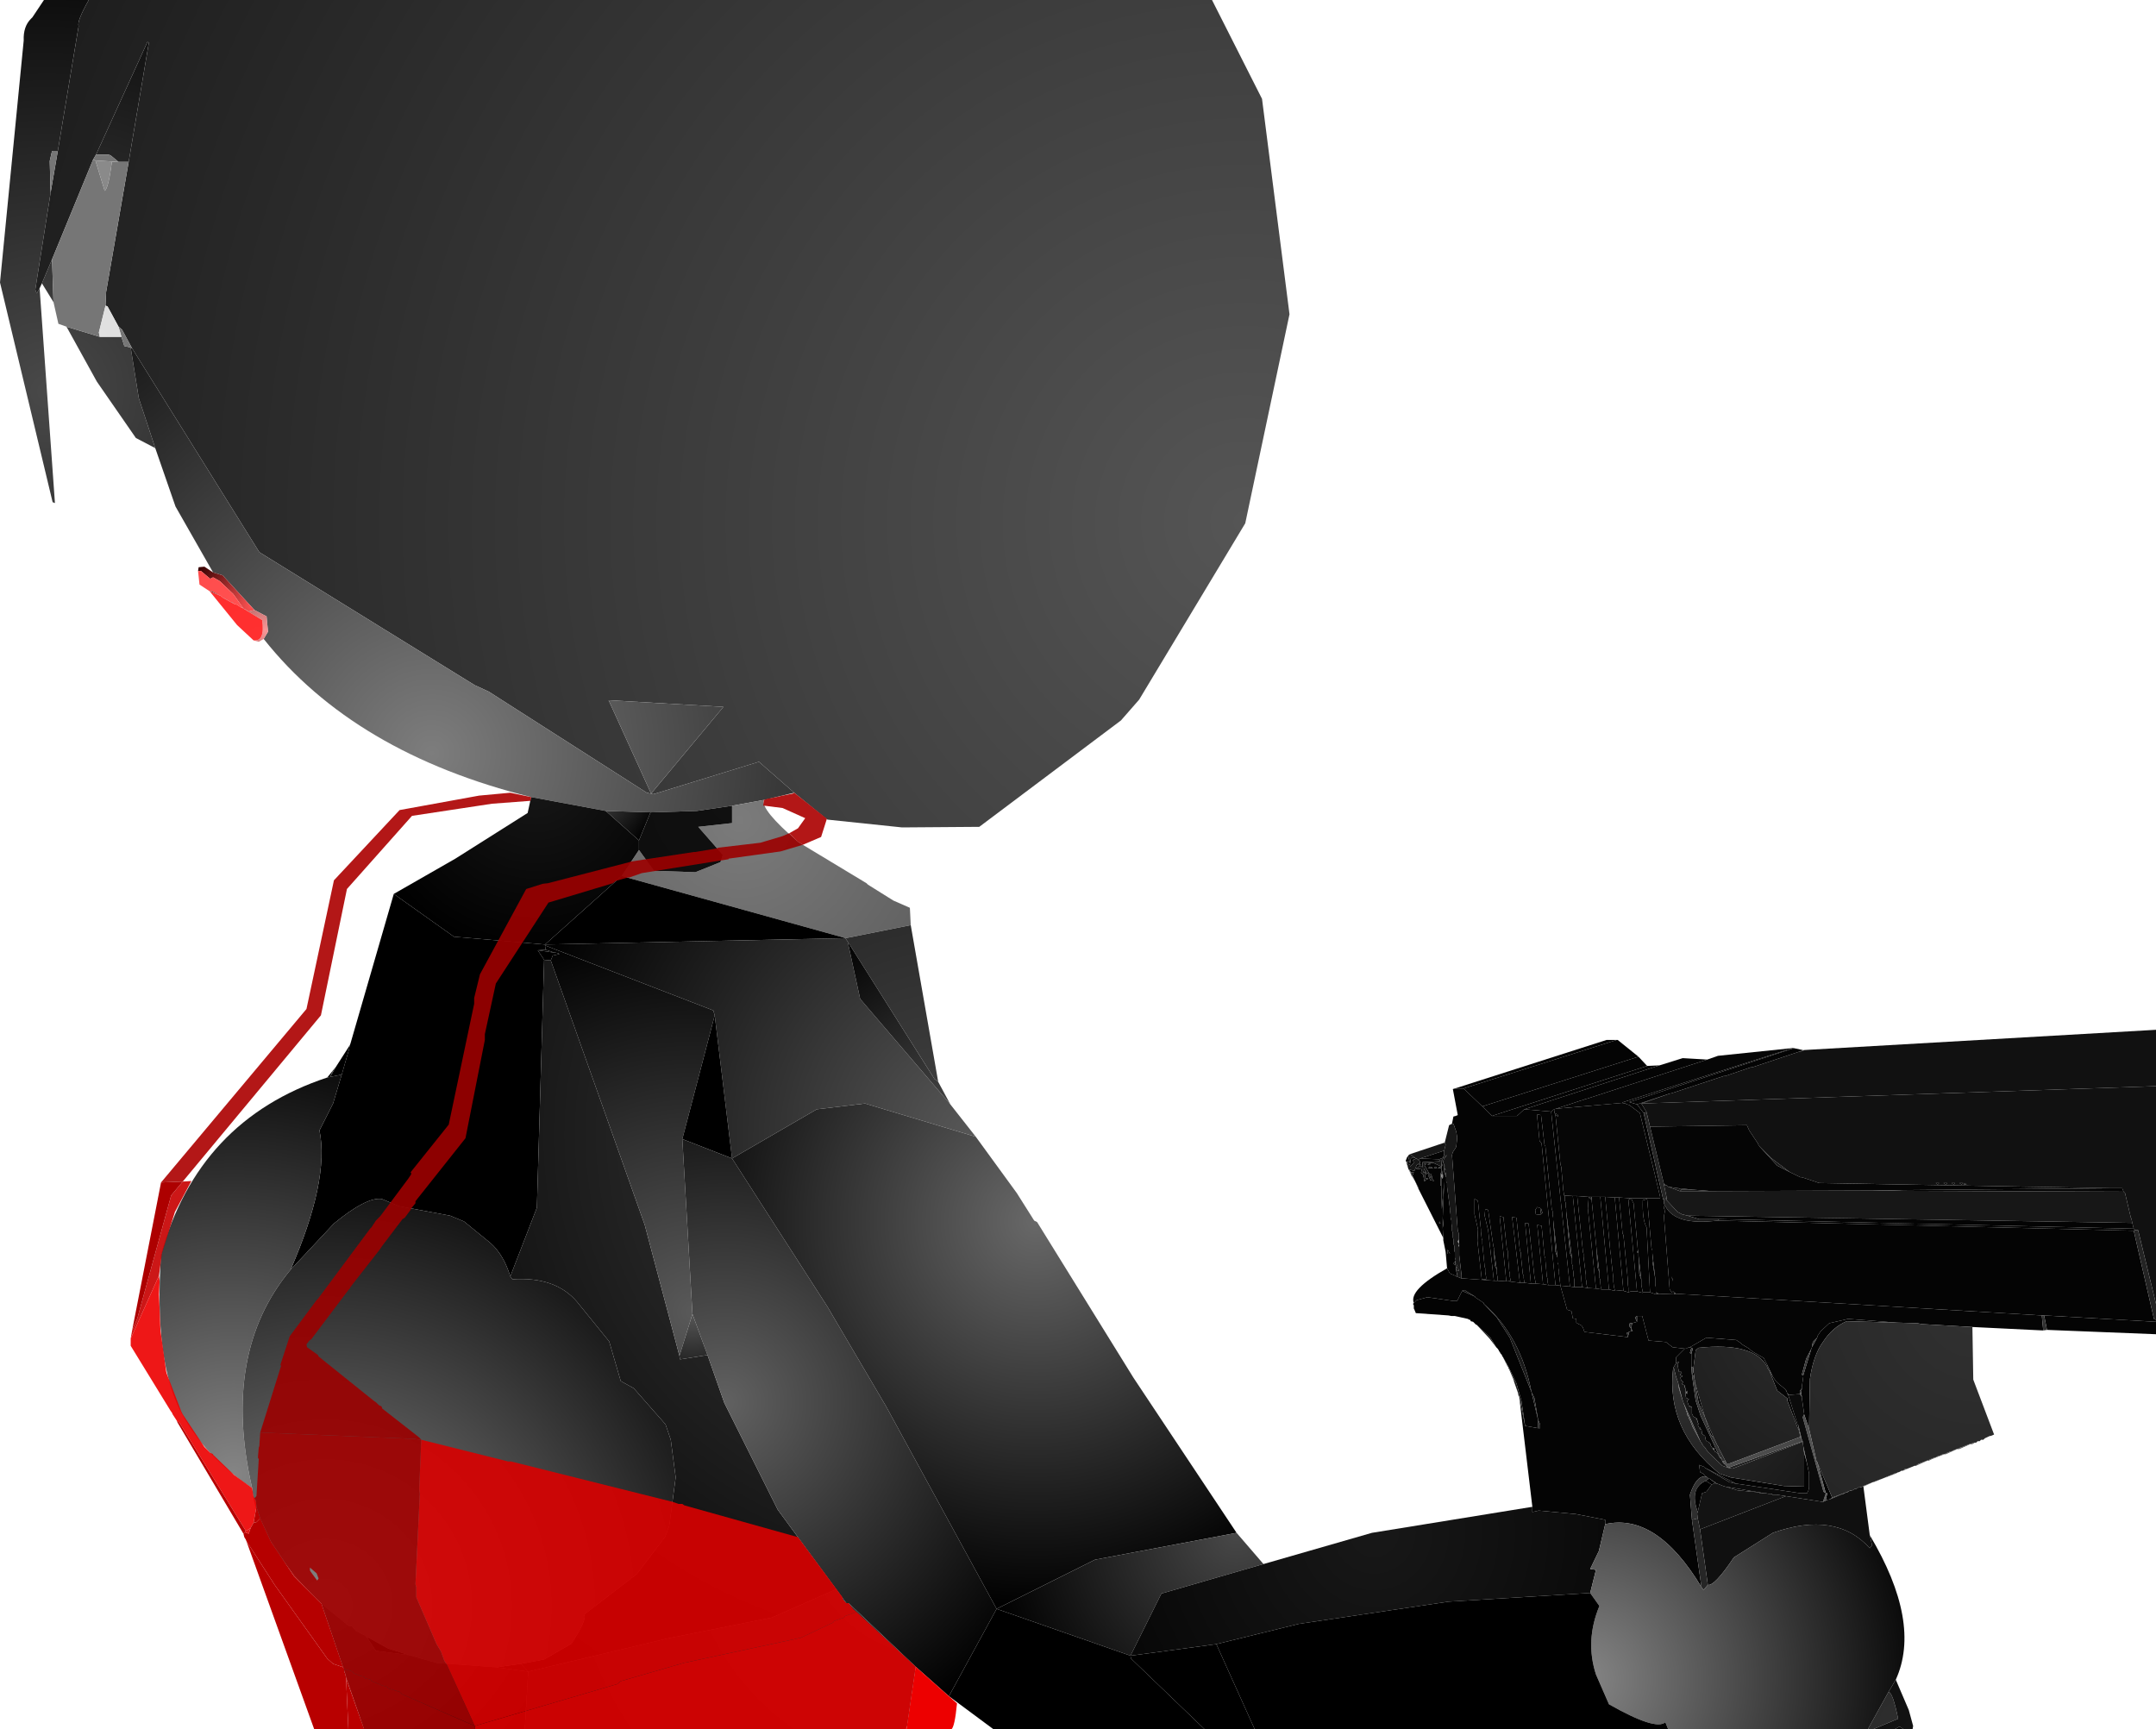 <?xml version="1.0" encoding="UTF-8" standalone="no"?>
<svg xmlns:xlink="http://www.w3.org/1999/xlink" height="299.1px" width="372.85px" xmlns="http://www.w3.org/2000/svg">
  <g transform="matrix(1.0, 0.0, 0.0, 1.0, 373.75, 300.0)">
    <path d="M-346.9 -222.5 L-350.25 -224.25 -357.0 -234.0 -362.25 -243.5 -356.5 -241.75 -352.75 -241.75 -352.25 -240.15 -351.15 -239.9 -349.75 -231.15 -346.9 -222.5 M-364.5 -247.75 L-366.5 -251.0 -364.75 -255.15 -364.5 -247.75 M-366.9 -250.15 L-364.25 -213.0 -364.65 -213.15 -373.75 -251.15 -369.65 -293.0 Q-369.75 -295.4 -368.4 -296.75 L-368.15 -297.0 -366.15 -300.0 -358.4 -300.0 Q-360.5 -296.25 -360.15 -295.5 L-363.75 -273.9 -364.75 -273.9 -365.15 -272.15 -365.0 -266.65 -367.65 -249.9 -367.4 -249.25 -366.9 -250.15 M-357.15 -273.25 L-348.25 -292.75 -348.0 -292.65 -351.5 -272.0 -353.25 -272.0 -354.65 -273.15 -355.0 -273.25 -357.15 -273.25" fill="url(#gradient0)" fill-rule="evenodd" stroke="none"/>
    <path d="M-366.5 -251.0 L-366.9 -250.15 -367.4 -249.25 -367.65 -249.9 -365.0 -266.65 -363.75 -273.9 -360.15 -295.5 Q-360.5 -296.25 -358.4 -300.0 L-164.15 -300.0 -155.5 -282.9 -150.75 -245.65 -158.4 -209.5 -176.75 -179.0 -179.9 -175.4 -204.4 -157.0 -217.75 -156.9 -230.65 -158.25 -236.4 -162.9 -242.5 -168.25 -260.75 -162.65 -261.9 -162.9 -289.25 -180.4 -291.65 -181.5 -328.9 -204.5 -350.9 -239.75 -352.65 -243.0 -353.25 -243.5 -355.15 -247.0 -355.5 -247.15 -355.4 -249.5 -351.5 -272.0 -348.0 -292.65 -348.25 -292.75 -357.15 -273.25 -357.65 -272.4 -364.75 -255.15 -366.5 -251.0 M-268.5 -178.9 L-261.15 -162.75 -248.65 -177.75 -268.5 -178.9" fill="url(#gradient1)" fill-rule="evenodd" stroke="none"/>
    <path d="M-281.9 -162.15 Q-312.5 -169.75 -328.15 -189.5 L-327.4 -190.75 -327.65 -193.4 -329.75 -194.5 -335.25 -200.5 -336.9 -201.0 -343.4 -212.4 -346.9 -222.5 -349.75 -231.15 -351.15 -239.9 -350.9 -239.75 -328.9 -204.5 -291.65 -181.5 -289.25 -180.4 -261.9 -162.9 -260.75 -162.65 -242.5 -168.25 -236.4 -162.9 -241.65 -161.65 -247.15 -160.65 -253.25 -159.75 -261.25 -159.5 -269.0 -159.75 -281.9 -162.15 M-268.5 -178.9 L-248.65 -177.75 -261.15 -162.75 -268.5 -178.9" fill="url(#gradient2)" fill-rule="evenodd" stroke="none"/>
    <path d="M-362.25 -243.5 L-363.65 -244.0 -364.5 -247.75 -364.75 -255.15 -357.65 -272.4 -357.25 -272.25 -355.65 -267.0 Q-355.0 -267.4 -354.4 -272.0 L-353.25 -272.0 -351.5 -272.0 -355.4 -249.5 -355.5 -247.15 -356.65 -242.5 -356.5 -241.75 -362.25 -243.5 M-353.25 -243.5 L-352.65 -243.0 -350.9 -239.75 -351.15 -239.9 -352.25 -240.15 -352.75 -241.75 -353.25 -243.5 M-365.0 -266.65 L-365.15 -272.15 -364.75 -273.9 -363.75 -273.9 -365.0 -266.65" fill="url(#gradient3)" fill-rule="evenodd" stroke="none"/>
    <path d="M-355.5 -247.15 L-355.15 -247.0 -353.25 -243.5 -352.75 -241.75 -356.5 -241.75 -356.65 -242.5 -355.5 -247.15" fill="url(#gradient4)" fill-rule="evenodd" stroke="none"/>
    <path d="M-357.15 -273.25 L-355.0 -273.25 -354.65 -273.15 -353.25 -272.0 -357.25 -272.25 -357.65 -272.4 -357.15 -273.25" fill="url(#gradient5)" fill-rule="evenodd" stroke="none"/>
    <path d="M-353.25 -272.0 L-354.4 -272.0 Q-355.0 -267.4 -355.65 -267.0 L-357.25 -272.25 -353.25 -272.0" fill="url(#gradient6)" fill-rule="evenodd" stroke="none"/>
    <path d="M-339.5 -201.25 L-339.4 -201.9 -338.4 -202.0 -336.9 -201.0 -335.25 -200.5 -329.75 -194.5 -330.75 -194.25 -331.4 -194.65 -331.65 -194.75 -331.75 -194.9 -333.4 -197.25 -335.75 -199.5 -336.9 -200.15 -337.4 -199.9 -339.0 -201.25 -339.5 -201.25" fill="url(#gradient7)" fill-rule="evenodd" stroke="none"/>
    <path d="M-337.5 -197.75 L-339.25 -198.9 -339.5 -201.25 -339.0 -201.25 -337.4 -199.9 -336.9 -200.15 -335.75 -199.5 -333.4 -197.25 -331.75 -194.9 -331.9 -194.9 -332.0 -194.9 -332.75 -195.4 -333.0 -195.5 -333.15 -195.5 -333.75 -195.9 -333.9 -195.9 -335.15 -196.65 -335.25 -196.65 -335.5 -196.9 -336.9 -197.65 -337.15 -197.75 -337.5 -197.75" fill="url(#gradient8)" fill-rule="evenodd" stroke="none"/>
    <path d="M-328.15 -189.5 L-329.0 -189.0 -329.9 -189.25 Q-327.9 -189.0 -328.4 -192.75 L-331.65 -194.75 -331.4 -194.65 -330.75 -194.25 -329.75 -194.5 -327.65 -193.4 -327.4 -190.75 -328.15 -189.5 M-333.15 -195.5 L-333.9 -195.9 -333.75 -195.9 -333.15 -195.5 M-333.9 -195.9 L-335.25 -196.65 -335.15 -196.65 -333.9 -195.9 M-335.5 -196.9 L-337.5 -197.75 -337.15 -197.75 -336.9 -197.65 -335.5 -196.9 M-331.9 -194.9 L-331.75 -194.9 -331.65 -194.75 -331.9 -194.9" fill="url(#gradient9)" fill-rule="evenodd" stroke="none"/>
    <path d="M-329.9 -189.25 L-332.75 -191.9 -337.5 -197.75 -335.5 -196.9 -335.25 -196.65 -333.9 -195.9 -333.15 -195.5 -333.0 -195.5 -332.75 -195.4 -332.0 -194.9 -331.9 -194.9 -331.65 -194.75 -328.4 -192.75 Q-327.9 -189.0 -329.9 -189.25" fill="url(#gradient10)" fill-rule="evenodd" stroke="none"/>
    <path d="M-241.65 -161.65 Q-242.25 -160.0 -235.75 -154.4 L-223.9 -147.25 -223.65 -147.0 -219.25 -144.25 -216.4 -143.0 -216.25 -140.0 -227.5 -137.75 -266.25 -148.5 -263.25 -153.0 -260.65 -149.4 -253.5 -149.15 -249.15 -150.9 -248.75 -152.15 -253.0 -157.0 -247.15 -157.65 -247.15 -160.65 -241.65 -161.65" fill="url(#gradient11)" fill-rule="evenodd" stroke="none"/>
    <path d="M-263.25 -153.0 L-263.25 -154.65 -261.25 -159.5 -253.25 -159.75 -247.15 -160.65 -247.15 -157.65 -253.0 -157.0 -248.75 -152.15 -249.15 -150.9 -253.5 -149.15 -260.65 -149.4 -263.25 -153.0" fill="url(#gradient12)" fill-rule="evenodd" stroke="none"/>
    <path d="M-261.25 -159.5 L-263.25 -154.65 -269.0 -159.75 -261.25 -159.5" fill="url(#gradient13)" fill-rule="evenodd" stroke="none"/>
    <path d="M-305.65 -145.4 L-295.0 -151.5 -282.5 -159.4 -281.9 -162.15 -269.0 -159.75 -263.25 -154.65 -263.25 -153.0 -266.25 -148.5 -279.5 -136.65 -295.25 -138.0 -305.65 -145.4" fill="url(#gradient14)" fill-rule="evenodd" stroke="none"/>
    <path d="M-313.25 -119.25 L-313.15 -119.5 -305.65 -145.4 -295.25 -138.0 -279.5 -136.65 -279.5 -136.5 -279.4 -135.75 -280.75 -135.65 -279.65 -134.0 -280.9 -91.15 -285.5 -79.25 Q-286.65 -83.0 -288.9 -85.0 L-293.5 -88.75 -295.9 -89.75 -304.75 -91.4 -307.75 -92.65 Q-310.4 -93.0 -316.0 -88.4 L-323.5 -80.4 Q-316.75 -95.9 -318.5 -104.5 L-316.15 -109.15 -314.65 -114.15 -313.4 -118.5 -313.25 -119.25 M-310.25 -16.75 L-310.0 -16.75 -306.65 -14.9 -303.0 -13.75 -308.75 -14.5 -310.25 -16.75 M-287.9 -11.65 L-283.65 -12.25 -282.4 -10.9 -287.9 -11.65" fill="url(#gradient15)" fill-rule="evenodd" stroke="none"/>
    <path d="M-315.65 -115.5 L-313.25 -119.25 -313.4 -118.5 -314.65 -114.15 -316.65 -113.75 -315.65 -115.5" fill="url(#gradient16)" fill-rule="evenodd" stroke="none"/>
    <path d="M-316.15 -114.9 L-315.65 -115.5 -316.65 -113.75 -316.15 -114.9" fill="url(#gradient17)" fill-rule="evenodd" stroke="none"/>
    <path d="M-317.15 -113.65 L-316.15 -114.9 -316.65 -113.75 -317.15 -113.65" fill="url(#gradient18)" fill-rule="evenodd" stroke="none"/>
    <path d="M-330.15 -42.65 Q-338.25 -48.0 -342.4 -55.65 -347.15 -64.75 -345.9 -83.0 -339.5 -106.25 -317.15 -113.65 L-316.65 -113.75 -314.65 -114.15 -316.15 -109.15 -318.5 -104.5 Q-316.75 -95.9 -323.5 -80.4 -335.5 -66.0 -330.15 -42.65" fill="url(#gradient19)" fill-rule="evenodd" stroke="none"/>
    <path d="M-266.25 -148.5 L-227.5 -137.75 -279.5 -136.65 -266.25 -148.5" fill="url(#gradient20)" fill-rule="evenodd" stroke="none"/>
    <path d="M-209.4 -109.0 L-205.0 -103.4 -224.15 -109.15 -232.5 -108.15 -247.15 -99.65 -250.15 -124.4 -250.4 -125.25 -279.5 -136.5 -279.5 -136.65 -227.5 -137.75 -227.5 -137.65 -227.15 -137.15 -225.0 -127.25 -209.4 -109.0" fill="url(#gradient21)" fill-rule="evenodd" stroke="none"/>
    <path d="M-216.25 -140.0 L-211.5 -112.9 -212.15 -113.4 -227.15 -137.15 -227.5 -137.65 -227.5 -137.75 -216.25 -140.0 M-285.5 -79.25 L-280.9 -91.15 -279.65 -134.0 -278.5 -133.9 -262.25 -88.15 -256.25 -65.5 -256.15 -64.9 -251.4 -65.65 -248.5 -57.4 -239.25 -38.9 -229.15 -25.15 -240.25 -20.25 -258.25 -16.65 -282.4 -10.9 -283.65 -12.25 -279.65 -13.0 -274.9 -15.75 Q-272.15 -20.0 -272.75 -20.75 L-263.65 -27.75 -258.75 -34.15 -258.0 -36.15 -256.9 -44.5 -257.75 -51.0 -258.65 -53.65 -264.15 -59.9 -266.4 -61.15 -268.4 -68.0 -274.0 -74.9 Q-277.75 -79.25 -285.15 -78.75 L-285.5 -79.25" fill="url(#gradient22)" fill-rule="evenodd" stroke="none"/>
    <path d="M-211.5 -112.9 L-209.4 -109.0 -225.0 -127.25 -227.15 -137.15 -212.15 -113.4 -211.5 -112.9" fill="url(#gradient23)" fill-rule="evenodd" stroke="none"/>
    <path d="M-279.4 -135.75 L-279.5 -136.5 -250.4 -125.25 -250.15 -124.4 -255.75 -103.0 -254.0 -72.75 -256.25 -65.5 -262.25 -88.15 -278.5 -133.9 -278.15 -134.75 -277.0 -135.0 -277.25 -135.15 -277.75 -135.25 -277.9 -135.25 -279.4 -135.75" fill="url(#gradient24)" fill-rule="evenodd" stroke="none"/>
    <path d="M-280.75 -135.65 L-279.4 -135.75 -277.9 -135.25 -280.75 -135.65" fill="url(#gradient25)" fill-rule="evenodd" stroke="none"/>
    <path d="M-279.65 -134.0 L-280.75 -135.65 -277.9 -135.25 -277.75 -135.25 -277.25 -135.15 -277.0 -135.0 -278.15 -134.75 -278.5 -133.9 -279.65 -134.0" fill="url(#gradient26)" fill-rule="evenodd" stroke="none"/>
    <path d="M-318.15 -22.65 Q-329.4 -33.5 -330.15 -42.65 -335.5 -66.0 -323.5 -80.4 L-316.0 -88.4 Q-310.4 -93.0 -307.75 -92.65 L-304.75 -91.4 -295.9 -89.75 -293.5 -88.75 -288.9 -85.0 Q-286.65 -83.0 -285.5 -79.25 L-285.15 -78.75 Q-277.75 -79.25 -274.0 -74.9 L-268.4 -68.0 -266.4 -61.15 -264.15 -59.9 -258.65 -53.65 -257.75 -51.0 -256.9 -44.5 -258.0 -36.15 -258.75 -34.15 -263.65 -27.75 -272.75 -20.75 Q-272.15 -20.0 -274.9 -15.75 L-279.65 -13.0 -283.65 -12.25 -287.9 -11.65 -298.25 -12.4 -303.0 -13.75 -306.65 -14.9 -310.0 -16.75 -310.25 -16.75 -310.65 -17.15 -312.15 -17.9 -312.9 -18.75 -313.4 -18.75 -318.15 -22.65" fill="url(#gradient27)" fill-rule="evenodd" stroke="none"/>
    <path d="M-250.15 -124.4 L-247.15 -99.65 -255.75 -103.0 -250.15 -124.4" fill="url(#gradient28)" fill-rule="evenodd" stroke="none"/>
    <path d="M-209.65 -6.65 L-215.4 -11.75 -227.0 -22.75 -227.4 -22.75 -229.15 -25.15 -239.25 -38.9 -248.5 -57.4 -251.4 -65.65 -254.0 -72.75 -255.75 -103.0 -247.15 -99.65 -230.65 -74.0 -220.5 -56.75 -201.4 -21.75 -209.65 -6.65" fill="url(#gradient29)" fill-rule="evenodd" stroke="none"/>
    <path d="M-254.0 -72.75 L-251.4 -65.65 -256.15 -64.9 -256.25 -65.5 -254.0 -72.75" fill="url(#gradient30)" fill-rule="evenodd" stroke="none"/>
    <path d="M-94.15 -120.15 L-94.0 -120.15 -90.4 -117.25 -117.4 -108.65 -120.65 -111.75 -94.15 -120.15" fill="url(#gradient31)" fill-rule="evenodd" stroke="none"/>
    <path d="M-90.4 -117.25 L-88.9 -115.65 -115.75 -107.0 -117.4 -108.65 -90.4 -117.25" fill="url(#gradient32)" fill-rule="evenodd" stroke="none"/>
    <path d="M-92.0 -109.4 L-90.65 -109.0 -89.5 -107.5 -86.15 -92.65 -86.0 -92.4 -86.0 -91.9 -85.9 -91.65 -86.0 -90.9 -85.75 -90.9 -86.0 -89.65 -85.0 -77.0 -84.65 -76.5 -84.4 -76.65 -84.25 -76.5 -84.25 -76.15 -86.9 -76.25 -87.4 -76.5 -87.4 -77.4 -87.5 -77.9 -87.5 -78.9 -88.0 -83.25 -88.0 -83.75 -88.15 -84.15 -88.9 -92.65 -89.65 -92.4 Q-89.75 -89.0 -89.0 -87.75 L-88.4 -76.5 -89.65 -76.5 -89.9 -77.75 -89.9 -78.65 -90.4 -82.9 -90.4 -83.4 -90.5 -83.75 -91.25 -91.9 -91.4 -92.15 -91.65 -92.75 -92.15 -92.5 -90.65 -76.65 -91.75 -76.65 -92.15 -76.5 -92.15 -77.25 -92.25 -78.0 -92.25 -78.75 -93.0 -86.4 -93.15 -86.65 -93.75 -92.9 -91.65 -92.75 -86.65 -92.75 -86.65 -93.0 -87.75 -97.65 -87.75 -97.75 -87.9 -98.15 -87.9 -98.25 -90.15 -107.5 -92.0 -108.9 -92.4 -109.0 -92.65 -109.15 -93.25 -109.25 -93.0 -109.4 -92.0 -109.4 M-93.0 -76.75 L-94.5 -76.9 -94.65 -77.5 -94.75 -78.4 -94.75 -79.0 -95.15 -82.5 -95.15 -82.9 -95.25 -83.4 -96.15 -93.0 -94.5 -92.9 -93.0 -76.75 M-95.5 -77.0 L-96.75 -77.0 -96.9 -77.25 -97.0 -78.15 -97.0 -78.65 -97.15 -79.0 -97.15 -79.9 -97.65 -84.0 -98.5 -92.5 -98.5 -93.0 -97.0 -93.0 -95.5 -77.0 M-97.75 -77.15 L-99.25 -77.25 -99.4 -78.0 -99.4 -78.4 -99.5 -78.75 -99.5 -79.5 -99.9 -82.65 -99.9 -83.15 -100.0 -83.5 -101.0 -93.15 -99.0 -93.0 -99.15 -91.0 -97.75 -77.15 M-100.15 -77.4 L-101.5 -77.4 -101.5 -78.65 -101.65 -79.5 -101.65 -80.0 -101.75 -80.5 -101.75 -81.0 -101.9 -81.4 -101.9 -82.4 -102.9 -90.5 -102.9 -90.9 -103.0 -91.4 -103.0 -92.0 -103.15 -92.4 -103.15 -93.15 -103.25 -93.25 -101.75 -93.15 -100.15 -77.4 M-102.25 -77.5 L-103.9 -77.65 -104.15 -79.75 -104.15 -80.15 -104.25 -80.65 -104.25 -81.25 -104.4 -81.65 -104.4 -82.5 -105.15 -89.0 -105.15 -89.4 -105.25 -89.9 -105.25 -90.5 -105.4 -90.9 -106.5 -101.75 -106.65 -102.0 -107.25 -107.15 -107.9 -107.25 -107.9 -106.75 -107.5 -102.65 -107.15 -102.25 -104.75 -77.75 -106.0 -77.75 -106.15 -78.5 -106.15 -78.9 -106.25 -79.25 -106.5 -82.0 -106.5 -82.4 -106.65 -82.75 -107.15 -88.0 -107.9 -88.15 -106.9 -77.9 -108.15 -78.0 -108.4 -79.25 -109.4 -88.4 -110.0 -88.5 -109.0 -78.0 -110.15 -78.15 -110.15 -78.25 -110.25 -79.0 -110.25 -79.4 -110.4 -79.65 -110.75 -83.0 -110.75 -83.4 -110.9 -83.65 -111.5 -89.4 -112.25 -89.5 -110.9 -78.15 -112.9 -78.4 -112.5 -78.5 -112.65 -79.25 -112.65 -79.75 -112.75 -80.15 -113.0 -83.15 -113.0 -83.65 -113.15 -83.9 -113.75 -89.5 -114.4 -89.65 -113.25 -78.4 -114.75 -78.5 -114.75 -79.0 -114.9 -79.75 -114.9 -80.4 -115.4 -83.75 -115.4 -84.15 -115.5 -84.5 -116.4 -90.75 -116.9 -90.9 -117.0 -89.75 -116.4 -87.25 -115.4 -78.5 -120.75 -78.9 -121.0 -78.9 -121.0 -79.5 -121.4 -82.9 -121.4 -84.4 -121.4 -84.9 -121.5 -85.65 -121.5 -86.75 -121.65 -87.15 -122.65 -100.25 -122.5 -100.75 -122.0 -101.5 -121.9 -101.75 -121.75 -103.25 -121.9 -104.25 -122.4 -105.65 -122.65 -105.65 -122.4 -106.9 -122.0 -107.0 -121.65 -107.15 -122.5 -111.65 -122.15 -111.75 -120.65 -111.75 -117.4 -108.65 -115.75 -107.0 -111.4 -107.0 -110.15 -108.15 -105.5 -107.75 -102.25 -77.5 M-124.15 -85.9 L-128.5 -94.5 -128.4 -94.5 -129.0 -95.65 -129.5 -96.65 -129.25 -97.25 -129.75 -97.25 -130.15 -97.75 -129.15 -97.5 -128.75 -98.5 -128.15 -98.9 -128.25 -99.25 -128.5 -99.4 -128.15 -99.65 -124.9 -99.5 -124.65 -99.25 -125.0 -99.15 -127.75 -99.0 -127.75 -98.15 -128.15 -98.4 -128.9 -97.9 -127.9 -97.75 -128.0 -97.15 -127.65 -96.9 -127.4 -95.65 -127.25 -95.9 -126.75 -96.15 -127.25 -96.25 -127.4 -97.25 -127.65 -97.15 -127.4 -97.9 -127.25 -97.0 -127.15 -97.4 -127.15 -96.9 -126.75 -97.15 -126.75 -96.5 -126.4 -96.75 -126.65 -96.5 -126.4 -95.9 -125.75 -95.75 -126.15 -96.25 -126.0 -96.65 -126.5 -96.25 -126.15 -96.9 -126.5 -96.9 -127.4 -98.5 -127.15 -98.65 -127.5 -98.75 -125.9 -98.9 -124.5 -98.25 -125.15 -98.0 -124.5 -98.0 -124.5 -97.4 -124.65 -96.75 -124.65 -95.0 -124.5 -94.9 -124.4 -90.9 -124.0 -95.65 -124.25 -89.4 -124.25 -87.65 -124.2 -86.55 -124.15 -85.9 M-130.25 -98.0 L-130.4 -98.5 -130.15 -99.25 -130.5 -99.0 -130.65 -99.25 -130.4 -99.9 -130.25 -100.0 -130.25 -100.15 -129.9 -98.75 -129.75 -99.65 -129.25 -99.9 -129.25 -99.75 -129.0 -99.75 -129.0 -99.65 -128.75 -99.65 -129.4 -99.4 -129.25 -98.9 -129.9 -98.25 -129.9 -98.65 -130.25 -98.5 -130.25 -98.0 M-104.9 -107.5 L-104.4 -107.25 -104.25 -106.9 -104.75 -107.15 -104.9 -107.5 M-84.5 -78.75 L-84.5 -78.4 -84.65 -79.25 -84.5 -78.75 M-107.25 -91.0 L-107.9 -91.25 -108.25 -90.75 -108.15 -90.0 -107.4 -89.9 -107.0 -90.25 -107.25 -91.0 M-124.15 -99.75 L-123.5 -100.25 -124.0 -99.65 -124.15 -99.25 -124.15 -99.0 -124.4 -99.4 -124.15 -99.75 M-124.15 -99.0 L-124.0 -98.5 -124.0 -98.4 -124.0 -97.9 -124.0 -97.65 -124.0 -97.5 -124.25 -96.15 -124.25 -96.9 -124.4 -97.65 -124.4 -98.0 -124.4 -98.25 -124.15 -99.0 M-122.15 -81.25 L-121.9 -81.4 -121.65 -80.9 -121.9 -80.75 -122.0 -81.15 -122.15 -81.25 -122.4 -81.5 -122.15 -81.75 -122.15 -81.25 M-125.5 -98.25 L-125.75 -98.0 -125.25 -98.0 -125.5 -98.25 M-125.9 -98.0 L-126.5 -98.25 -126.75 -98.0 -125.9 -98.0 M-126.5 -98.5 L-126.4 -98.75 -126.9 -98.65 -126.5 -98.5 M-118.75 -92.65 L-118.75 -90.0 -118.15 -87.4 -118.25 -85.4 -117.5 -78.75 -116.75 -78.75 -116.75 -79.15 -116.9 -80.0 -116.9 -80.65 -117.0 -80.9 -117.4 -84.9 -117.4 -85.5 -117.5 -85.75 -117.65 -87.0 -117.65 -87.4 -118.15 -92.15 -118.25 -92.4 -118.75 -92.65 M-128.4 -98.5 L-128.0 -98.5 -128.25 -98.75 -128.4 -98.5 M-124.65 -88.4 L-124.75 -88.75 -124.9 -88.5 -124.65 -88.4 M-123.4 -83.15 L-123.4 -83.9 -123.0 -83.15 -123.4 -83.15 M-121.65 -80.65 L-121.4 -80.25 -121.75 -80.25 -121.65 -80.65" fill="url(#gradient33)" fill-rule="evenodd" stroke="none"/>
    <path d="M-122.15 -111.75 L-95.9 -120.15 -94.15 -120.15 -120.65 -111.75 -122.15 -111.75" fill="url(#gradient34)" fill-rule="evenodd" stroke="none"/>
    <path d="M-123.9 -102.4 L-123.15 -105.4 -122.65 -105.65 -122.4 -105.65 -121.9 -104.25 -121.75 -103.25 -121.9 -101.75 -122.0 -101.5 -122.5 -100.75 -122.65 -100.25 -121.65 -87.15 -121.5 -86.75 -121.5 -85.65 -121.65 -85.25 -121.4 -84.9 -121.5 -84.5 -121.4 -84.4 -121.4 -82.9 -121.0 -79.5 -121.0 -78.9 -121.9 -79.25 -121.75 -79.4 -121.75 -79.65 -121.9 -80.15 -121.9 -80.75 -121.65 -80.9 -121.9 -81.4 -122.15 -81.25 -122.0 -82.0 -122.15 -82.5 -122.15 -83.4 -122.25 -83.75 -122.25 -84.5 -122.4 -84.9 -122.4 -85.65 -122.5 -86.0 -122.5 -86.75 -122.65 -87.15 -122.65 -87.75 -122.75 -88.4 -122.75 -88.9 -122.9 -89.5 -122.9 -90.0 -123.0 -90.65 -123.0 -91.0 -123.5 -94.75 -123.5 -95.4 -123.65 -95.65 -123.65 -96.5 -123.65 -97.0 -123.75 -97.25 -123.75 -96.5 -124.0 -97.5 -124.0 -97.65 -123.75 -97.65 -123.9 -98.0 -124.0 -97.9 -124.0 -98.4 -123.9 -98.25 -124.0 -98.75 -124.0 -98.5 -124.15 -99.0 -124.15 -99.25 -124.0 -99.65 -123.5 -100.25 -124.15 -99.75 -124.25 -99.75 -124.0 -100.25 -124.0 -101.0 -123.75 -102.0 -123.9 -102.4 M-124.0 -100.15 L-123.9 -100.25 -124.0 -100.25 -124.0 -100.15 M-121.65 -80.65 L-121.75 -80.25 -121.4 -80.25 -121.65 -80.65" fill="url(#gradient35)" fill-rule="evenodd" stroke="none"/>
    <path d="M-121.5 -85.65 L-121.4 -84.9 -121.4 -84.4 -121.5 -84.5 -121.4 -84.9 -121.65 -85.25 -121.5 -85.65" fill="url(#gradient36)" fill-rule="evenodd" stroke="none"/>
    <path d="M-63.65 -118.75 L-63.65 -118.65 -63.75 -118.65 -64.5 -118.5 -93.0 -109.4 -93.25 -109.25 -104.65 -108.25 -100.4 -109.65 -100.0 -109.75 -99.65 -109.9 -99.25 -110.0 -78.5 -116.75 -76.65 -117.4 -63.65 -118.75" fill="url(#gradient37)" fill-rule="evenodd" stroke="none"/>
    <path d="M-62.0 -118.4 L-62.0 -118.25 -62.25 -118.25 -62.4 -118.15 -62.5 -118.15 -70.75 -115.4 -71.0 -115.4 -75.4 -113.9 -75.65 -113.9 -84.75 -110.9 -84.9 -110.9 -90.65 -109.0 -92.0 -109.4 -63.75 -118.65 -63.65 -118.65 -63.65 -118.75 -62.0 -118.4" fill="url(#gradient38)" fill-rule="evenodd" stroke="none"/>
    <path d="M-86.75 -115.75 L-82.75 -117.0 -78.5 -116.75 -99.25 -110.0 -99.65 -109.9 -100.0 -109.75 -100.4 -109.65 -104.65 -108.25 -105.0 -108.15 -105.5 -107.75 -110.15 -108.15 -86.75 -115.75" fill="url(#gradient39)" fill-rule="evenodd" stroke="none"/>
    <path d="M-88.9 -115.65 L-86.75 -115.75 -110.15 -108.15 -111.4 -107.0 -115.75 -107.0 -88.9 -115.65" fill="url(#gradient40)" fill-rule="evenodd" stroke="none"/>
    <path d="M-63.75 -118.65 L-92.0 -109.4 -93.0 -109.4 -64.5 -118.5 -63.75 -118.65" fill="url(#gradient41)" fill-rule="evenodd" stroke="none"/>
    <path d="M-62.0 -118.25 L-62.0 -118.4 -61.75 -118.4 -62.0 -118.25" fill="url(#gradient42)" fill-rule="evenodd" stroke="none"/>
    <path d="M-62.0 -118.25 L-61.75 -118.4 -0.9 -121.9 -0.9 -112.15 -89.9 -109.15 -84.9 -110.9 -84.75 -110.9 -75.65 -113.9 -75.4 -113.9 -71.0 -115.4 -70.75 -115.4 -62.5 -118.15 -62.4 -118.15 -62.25 -118.15 -62.25 -118.25 -62.0 -118.25" fill="url(#gradient43)" fill-rule="evenodd" stroke="none"/>
    <path d="M-69.4 -101.65 L-69.65 -102.0 -69.75 -102.25 -71.25 -104.5 -71.65 -105.4 -88.4 -105.15 -89.0 -107.65 -89.9 -109.15 -0.9 -112.15 -0.9 -74.5 -4.0 -87.25 -4.5 -87.25 -4.75 -87.5 -5.0 -88.5 -5.15 -89.25 -5.25 -89.4 -6.25 -93.65 -6.5 -93.9 -6.75 -94.5 -8.5 -94.5 -59.15 -95.4 -62.15 -96.4 -62.4 -96.4 -64.15 -97.25 -64.25 -97.3 -67.5 -99.75 -69.4 -101.65 M-34.15 -95.15 L-33.65 -95.15 -34.0 -95.4 -34.15 -95.15 M-34.9 -95.4 L-34.5 -95.15 -34.25 -95.4 -34.9 -95.4 M-38.4 -95.4 L-39.0 -95.4 -38.65 -95.15 -38.4 -95.4 M-35.9 -95.15 L-35.65 -95.4 -36.25 -95.4 -35.9 -95.15 M-37.25 -95.15 L-37.0 -95.4 -37.65 -95.4 -37.25 -95.15" fill="url(#gradient44)" fill-rule="evenodd" stroke="none"/>
    <path d="M-90.65 -109.0 L-84.9 -110.9 -89.9 -109.15 -89.0 -107.65 -89.5 -107.5 -90.65 -109.0 M-62.4 -118.15 L-62.25 -118.25 -62.25 -118.15 -62.4 -118.15" fill="url(#gradient45)" fill-rule="evenodd" stroke="none"/>
    <path d="M-105.0 -108.15 L-104.65 -108.25 -93.25 -109.25 -92.65 -109.15 -92.4 -109.0 -92.0 -108.9 -90.15 -107.5 -87.9 -98.25 -87.9 -98.15 -87.75 -97.75 -87.75 -97.65 -86.65 -93.0 -86.65 -92.75 -91.65 -92.75 -93.75 -92.9 -94.5 -92.9 -96.15 -93.0 -97.0 -93.0 -98.5 -93.0 -99.0 -93.0 -101.0 -93.15 -101.75 -93.15 -103.25 -93.25 -103.4 -94.15 -103.75 -98.15 -103.9 -98.65 -104.75 -107.15 -104.25 -106.9 -104.4 -107.25 -104.9 -107.5 -105.0 -108.15" fill="url(#gradient46)" fill-rule="evenodd" stroke="none"/>
    <path d="M-92.15 -76.5 L-93.0 -76.75 -94.5 -92.9 -93.75 -92.9 -93.15 -86.65 -93.0 -86.4 -92.25 -78.75 -92.25 -78.0 -92.15 -77.25 -92.15 -76.5" fill="url(#gradient47)" fill-rule="evenodd" stroke="none"/>
    <path d="M-94.5 -76.9 L-94.5 -76.75 -95.5 -77.0 -97.0 -93.0 -96.15 -93.0 -95.25 -83.4 -95.15 -82.9 -95.15 -82.5 -94.75 -79.0 -94.75 -78.4 -94.65 -77.5 -94.5 -76.9" fill="url(#gradient48)" fill-rule="evenodd" stroke="none"/>
    <path d="M-99.0 -93.0 L-98.5 -93.0 -98.5 -92.5 -99.0 -93.0 M-97.15 -79.9 L-97.5 -80.9 -97.65 -84.0 -97.15 -79.9" fill="url(#gradient49)" fill-rule="evenodd" stroke="none"/>
    <path d="M-99.25 -77.25 L-100.15 -77.4 -101.75 -93.15 -101.0 -93.15 -100.0 -83.5 -99.9 -83.15 -99.9 -82.65 -99.5 -79.5 -99.5 -78.75 -99.4 -78.4 -99.4 -78.0 -99.25 -77.25" fill="url(#gradient50)" fill-rule="evenodd" stroke="none"/>
    <path d="M-101.5 -77.4 L-102.25 -77.5 -105.5 -107.75 -105.0 -108.15 -104.9 -107.5 -104.75 -107.15 -103.9 -98.65 -103.75 -98.15 -103.4 -94.15 -103.25 -93.25 -103.15 -93.15 -103.15 -92.4 -103.0 -92.0 -103.0 -91.4 -102.9 -90.9 -102.9 -90.5 -102.25 -83.25 -101.9 -82.4 -101.9 -81.4 -101.75 -81.0 -101.75 -80.5 -101.65 -80.0 -101.65 -79.5 -101.5 -78.65 -101.5 -77.4" fill="url(#gradient51)" fill-rule="evenodd" stroke="none"/>
    <path d="M-89.0 -107.65 L-88.4 -105.15 -86.0 -95.25 -86.0 -95.15 -85.5 -92.75 -86.15 -92.65 -89.5 -107.5 -89.0 -107.65" fill="url(#gradient52)" fill-rule="evenodd" stroke="none"/>
    <path d="M-83.9 -76.25 L-84.25 -76.15 -84.25 -76.5 -83.9 -76.25 M-86.15 -92.65 L-85.5 -92.75 -85.5 -92.4 -86.0 -92.4 -86.15 -92.65" fill="url(#gradient53)" fill-rule="evenodd" stroke="none"/>
    <path d="M-6.5 -93.9 L-6.25 -93.65 -5.25 -89.4 -5.15 -89.25 -5.0 -88.5 -81.9 -89.75 -82.9 -90.0 -83.65 -90.4 -85.5 -92.4 -85.5 -92.75 -86.0 -95.15 -85.75 -95.0 -85.5 -95.0 -85.25 -94.75 -83.25 -94.0 -77.75 -94.0 -49.9 -94.1 -44.6 -94.05 -6.5 -93.9" fill="url(#gradient54)" fill-rule="evenodd" stroke="none"/>
    <path d="M-86.0 -95.25 L-85.9 -95.25 -85.75 -95.0 -86.0 -95.15 -86.0 -95.25 M-85.25 -94.75 L-83.5 -94.5 -82.9 -94.25 -83.25 -94.0 -85.25 -94.75" fill="url(#gradient55)" fill-rule="evenodd" stroke="none"/>
    <path d="M-88.4 -105.15 L-71.65 -105.4 -71.25 -104.5 -69.75 -102.25 -69.65 -102.0 -69.4 -101.65 -66.4 -98.4 -64.25 -97.3 -64.15 -97.25 -62.4 -96.4 -62.15 -96.4 -59.15 -95.4 -8.5 -94.5 -47.5 -94.15 -49.9 -94.1 -77.75 -94.0 -81.0 -94.25 -83.5 -94.5 -85.25 -94.75 -85.5 -95.0 -85.75 -95.0 -85.9 -95.25 -86.0 -95.25 -88.4 -105.15 M-34.9 -95.4 L-34.25 -95.4 -34.5 -95.15 -34.9 -95.4 M-34.15 -95.15 L-34.0 -95.4 -33.65 -95.15 -34.15 -95.15 M-37.25 -95.15 L-37.65 -95.4 -37.0 -95.4 -37.25 -95.15 M-35.9 -95.15 L-36.25 -95.4 -35.65 -95.4 -35.9 -95.15 M-38.4 -95.4 L-38.65 -95.15 -39.0 -95.4 -38.4 -95.4" fill="url(#gradient56)" fill-rule="evenodd" stroke="none"/>
    <path d="M-69.4 -101.65 L-67.5 -99.75 -64.25 -97.3 -66.4 -98.4 -69.4 -101.65" fill="url(#gradient57)" fill-rule="evenodd" stroke="none"/>
    <path d="M-129.9 -100.4 L-123.9 -102.4 -123.75 -102.0 -124.0 -101.0 -128.15 -99.65 -128.5 -99.4 -128.75 -99.65 -129.0 -99.65 -129.0 -99.75 -129.25 -99.9 -129.9 -100.4" fill="url(#gradient58)" fill-rule="evenodd" stroke="none"/>
    <path d="M-128.5 -94.5 L-129.0 -95.65 -128.4 -94.5 -128.5 -94.5 M-130.15 -97.75 L-130.25 -98.0 -130.25 -98.5 -129.9 -98.65 -129.9 -98.25 -129.25 -98.9 -129.4 -99.4 -128.75 -99.65 -128.5 -99.4 -128.25 -99.25 -128.15 -98.9 -128.75 -98.5 -129.15 -97.5 -130.15 -97.75 M-130.4 -98.5 L-130.5 -99.0 -130.15 -99.25 -130.4 -98.5 M-130.25 -100.15 L-129.9 -100.4 -129.25 -99.9 -129.75 -99.65 -129.9 -98.75 -130.25 -100.15 M-124.15 -99.75 L-124.4 -99.4 -124.5 -98.25 -125.9 -98.9 -127.5 -98.75 -127.15 -98.65 -127.4 -98.5 -126.5 -96.9 -126.15 -96.9 -126.5 -96.25 -126.0 -96.65 -126.15 -96.25 -125.75 -95.75 -126.4 -95.9 -126.65 -96.5 -126.4 -96.75 -126.75 -96.5 -126.75 -97.15 -127.15 -96.9 -127.15 -97.4 -127.25 -97.0 -127.4 -97.9 -127.65 -97.15 -127.4 -97.25 -127.25 -96.25 -126.75 -96.15 -127.25 -95.9 -127.4 -95.65 -127.65 -96.9 -128.0 -97.15 -127.9 -97.75 -128.9 -97.9 -128.15 -98.4 -127.75 -98.15 -127.75 -99.0 -125.0 -99.15 -124.65 -99.25 -124.9 -99.5 -124.25 -99.75 -124.15 -99.75 M-124.5 -97.4 L-124.5 -98.0 -125.15 -98.0 -124.5 -98.25 -124.4 -98.0 -124.4 -97.65 -124.25 -96.9 -124.5 -97.4 M-126.5 -98.5 L-126.9 -98.65 -126.4 -98.75 -126.5 -98.5 M-125.9 -98.0 L-126.75 -98.0 -126.5 -98.25 -125.9 -98.0 M-125.5 -98.25 L-125.25 -98.0 -125.75 -98.0 -125.5 -98.25 M-129.75 -97.25 L-129.25 -97.25 -129.5 -96.65 -129.65 -96.65 -129.75 -97.15 -129.75 -97.25 M-129.0 -99.75 L-129.25 -99.75 -129.25 -99.9 -129.0 -99.75 M-128.4 -98.5 L-128.25 -98.75 -128.0 -98.5 -128.4 -98.5 M-124.65 -88.4 L-124.9 -88.5 -124.75 -88.75 -124.65 -88.4" fill="url(#gradient59)" fill-rule="evenodd" stroke="none"/>
    <path d="M-104.75 -77.75 L-107.15 -102.25 -107.5 -102.65 -107.9 -106.75 -107.9 -107.25 -107.25 -107.15 -106.65 -102.0 -106.5 -101.75 -105.4 -90.9 -105.25 -90.5 -105.25 -89.9 -105.15 -89.4 -105.15 -89.0 -104.75 -83.5 -104.4 -82.5 -104.4 -81.65 -104.25 -81.25 -104.25 -80.65 -104.15 -80.15 -104.15 -79.75 -103.9 -77.65 -104.75 -77.75" fill="url(#gradient60)" fill-rule="evenodd" stroke="none"/>
    <path d="M-105.15 -89.0 L-104.4 -82.5 -104.75 -83.5 -105.15 -89.0" fill="url(#gradient61)" fill-rule="evenodd" stroke="none"/>
    <path d="M-124.0 -101.0 L-124.0 -100.25 -124.25 -99.75 -124.9 -99.5 -128.15 -99.65 -124.0 -101.0" fill="url(#gradient62)" fill-rule="evenodd" stroke="none"/>
    <path d="M-124.0 -100.15 L-124.0 -100.25 -123.9 -100.25 -124.0 -100.15" fill="url(#gradient63)" fill-rule="evenodd" stroke="none"/>
    <path d="M-124.0 -98.5 L-124.0 -98.75 -123.9 -98.25 -124.0 -98.4 -124.0 -98.5" fill="url(#gradient64)" fill-rule="evenodd" stroke="none"/>
    <path d="M-205.0 -103.4 L-197.9 -93.65 -194.9 -88.9 -194.4 -88.65 -177.75 -61.75 -159.9 -34.9 -184.4 -30.25 -201.4 -21.75 -220.5 -56.75 -230.65 -74.0 -247.15 -99.65 -232.5 -108.15 -224.15 -109.15 -205.0 -103.4" fill="url(#gradient65)" fill-rule="evenodd" stroke="none"/>
    <path d="M-159.9 -34.9 L-155.25 -29.5 -172.9 -24.4 -178.25 -13.65 -201.4 -21.75 -184.4 -30.25 -159.9 -34.9" fill="url(#gradient66)" fill-rule="evenodd" stroke="none"/>
    <path d="M-123.5 -80.65 L-123.75 -83.5 -124.15 -85.5 -124.15 -85.9 -124.2 -86.55 -124.25 -87.65 -124.15 -88.25 -124.25 -89.4 -124.0 -95.65 -124.4 -90.9 -124.5 -94.9 -124.5 -96.5 -124.25 -96.15 -124.0 -97.5 -123.75 -96.5 -123.65 -96.5 -123.65 -95.65 -123.5 -95.4 -123.5 -94.75 -123.0 -91.0 -123.0 -90.65 -122.9 -90.0 -122.9 -89.5 -122.75 -88.9 -122.75 -88.4 -122.65 -87.75 -122.65 -87.15 -122.5 -86.75 -122.5 -86.0 -122.4 -85.65 -122.4 -84.9 -122.25 -84.5 -122.25 -83.75 -122.15 -83.4 -122.15 -82.5 -122.0 -82.0 -122.15 -81.75 -122.4 -81.5 -122.15 -81.25 -122.0 -81.15 -122.0 -80.75 -121.9 -80.15 -121.75 -79.4 -121.9 -79.25 -122.15 -79.4 -123.0 -79.75 -123.5 -80.65 M-124.4 -99.4 L-124.15 -99.0 -124.4 -98.25 -124.4 -99.4 M-124.5 -96.9 L-124.5 -97.4 -124.25 -96.9 -124.5 -96.9 M-123.4 -83.15 L-123.0 -83.15 -123.4 -83.9 -123.4 -83.15" fill="url(#gradient67)" fill-rule="evenodd" stroke="none"/>
    <path d="M-124.5 -98.25 L-124.4 -99.4 -124.4 -98.25 -124.4 -98.0 -124.5 -98.25 M-124.5 -96.9 L-124.5 -96.5 -124.5 -94.9 -124.65 -95.0 -124.65 -96.75 -124.5 -97.4 -124.5 -96.9 M-124.25 -89.4 L-124.15 -88.25 -124.25 -87.65 -124.25 -89.4" fill="url(#gradient68)" fill-rule="evenodd" stroke="none"/>
    <path d="M-124.0 -97.9 L-123.9 -98.0 -123.75 -97.65 -124.0 -97.65 -124.0 -97.9 M-123.75 -96.5 L-123.75 -97.25 -123.65 -97.0 -123.65 -96.5 -123.75 -96.5 M-122.0 -82.0 L-122.15 -81.25 -122.15 -81.75 -122.0 -82.0 M-121.9 -80.75 L-121.9 -80.15 -121.75 -79.65 -121.75 -79.4 -121.9 -80.15 -122.0 -80.75 -122.0 -81.15 -121.9 -80.75" fill="url(#gradient69)" fill-rule="evenodd" stroke="none"/>
    <path d="M-129.0 -95.65 L-129.65 -96.65 -130.15 -97.75 -129.75 -97.25 -129.75 -97.15 -129.65 -96.65 -129.5 -96.65 -129.0 -95.65" fill="url(#gradient70)" fill-rule="evenodd" stroke="none"/>
    <path d="M-124.25 -96.9 L-124.25 -96.15 -124.5 -96.5 -124.5 -96.9 -124.25 -96.9" fill="url(#gradient71)" fill-rule="evenodd" stroke="none"/>
    <path d="M-8.5 -94.5 L-6.75 -94.5 -6.5 -93.9 -44.6 -94.05 -47.5 -94.15 -8.5 -94.5 M-5.0 -88.5 L-4.75 -87.5 -76.4 -89.15 -79.9 -89.15 -81.9 -89.75 -5.0 -88.5 M-83.5 -94.5 L-81.0 -94.25 -82.9 -94.25 -83.5 -94.5 M-103.9 -77.65 L-102.75 -73.5 -102.0 -73.25 -101.75 -72.0 -101.15 -71.9 -101.15 -71.25 -100.75 -71.0 -100.5 -70.9 -100.25 -70.75 -100.0 -70.4 -99.75 -69.65 -92.25 -68.75 -92.0 -69.65 -91.75 -69.75 -91.4 -69.75 -91.65 -70.25 -91.5 -71.15 -90.65 -71.4 -90.65 -72.4 -89.75 -72.4 -88.65 -68.15 -85.65 -67.9 -84.5 -67.0 -82.4 -66.75 -83.9 -65.25 -83.9 -64.25 -84.4 -63.4 Q-85.65 -52.65 -76.4 -45.15 L-74.5 -44.5 -65.25 -43.0 -61.75 -42.9 -61.75 -48.75 -61.25 -46.9 -60.9 -45.15 -60.9 -42.75 -61.0 -42.25 -61.25 -41.75 -62.4 -41.75 -73.4 -43.4 -73.5 -43.4 -78.9 -46.15 -78.9 -46.25 -79.9 -46.65 -79.75 -45.4 -79.25 -45.15 -79.0 -44.9 -78.9 -44.75 -78.9 -44.65 Q-80.4 -44.75 -81.5 -41.5 L-81.15 -37.15 -79.5 -25.5 Q-87.25 -38.4 -96.15 -36.4 L-96.15 -37.15 -101.25 -38.15 -107.65 -38.75 -108.75 -38.5 -108.75 -39.4 -111.0 -58.25 -110.0 -53.4 -107.75 -53.0 -107.4 -53.0 -107.4 -53.65 -107.75 -54.4 -108.4 -58.25 -108.9 -59.25 Q-110.75 -68.9 -117.15 -74.5 L-117.15 -74.65 -118.65 -75.65 -118.65 -75.75 -120.5 -76.9 -120.9 -76.75 -121.75 -75.0 -122.4 -75.0 -126.9 -75.65 -128.75 -75.15 -129.25 -74.65 Q-130.15 -76.9 -123.5 -80.65 L-123.0 -79.75 -122.15 -79.4 -121.9 -79.25 -121.0 -78.9 -120.75 -78.9 -115.4 -78.5 -114.75 -78.5 -113.25 -78.4 -112.9 -78.4 -110.9 -78.15 -110.15 -78.15 -109.0 -78.0 -108.15 -78.0 -106.9 -77.9 -106.0 -77.75 -104.75 -77.75 -103.9 -77.65 M-81.5 -67.0 L-78.65 -68.65 -73.5 -68.25 -72.75 -67.75 -72.5 -67.5 -71.25 -66.75 -71.0 -66.5 -70.5 -66.15 -68.75 -65.15 -68.15 -64.0 -68.15 -63.65 Q-70.5 -67.9 -80.0 -66.9 L-80.5 -66.5 -80.9 -63.4 -81.25 -63.65 -81.25 -65.9 -81.0 -66.75 -81.25 -66.9 -81.5 -67.0 M-67.15 -61.9 L-66.65 -61.15 -66.25 -60.75 -64.9 -59.65 -64.9 -59.5 -64.75 -59.25 -64.65 -59.0 -64.5 -58.75 -62.9 -53.65 -62.75 -53.5 -62.65 -52.65 -62.9 -53.15 -64.65 -57.75 -64.65 -58.15 -66.4 -59.5 -67.75 -62.9 -67.15 -61.9 M-62.15 -59.9 L-62.15 -60.15 -61.9 -61.9 -61.9 -62.15 -60.5 -66.75 -60.4 -67.0 -59.5 -68.65 -59.4 -69.0 -58.9 -69.75 -57.4 -71.15 -54.15 -71.9 -45.65 -71.25 -54.4 -71.5 Q-56.9 -70.4 -58.5 -67.9 -60.15 -65.65 -60.75 -61.5 L-60.9 -52.9 -61.75 -55.4 -61.75 -55.5 -62.15 -58.25 -62.15 -58.4 -62.25 -59.15 -62.15 -59.9 M-112.9 -63.5 L-113.15 -63.9 -112.9 -63.65 -112.9 -63.5 M-129.15 -73.5 L-129.25 -73.65 -129.15 -73.65 -129.15 -73.5 M-19.75 -70.0 L-20.25 -72.5 -0.9 -71.4 -0.9 -69.25 -19.75 -70.0 M-80.9 -62.75 L-80.75 -62.0 -81.15 -62.25 -80.9 -62.75 M-80.65 -61.0 L-78.9 -54.9 -77.4 -51.4 -77.9 -51.9 -78.9 -54.9 -80.0 -57.4 -80.65 -61.0 M-58.0 -41.75 L-59.4 -46.9 -56.9 -41.0 -57.25 -40.75 -57.5 -40.65 -57.65 -40.65 -58.0 -40.65 -57.75 -41.75 -58.0 -41.75 M-77.75 -44.0 L-77.65 -44.0 -77.4 -43.75 -77.25 -43.75 -77.15 -43.5 -77.75 -44.0 M-75.4 -42.9 L-69.5 -41.9 -68.65 -41.75 -69.4 -41.75 -69.5 -41.9 -73.25 -42.25 -75.4 -42.9" fill="url(#gradient72)" fill-rule="evenodd" stroke="none"/>
    <path d="M-81.0 -94.25 L-77.75 -94.0 -83.25 -94.0 -82.9 -94.25 -81.0 -94.25 M-49.9 -94.1 L-47.5 -94.15 -44.6 -94.05 -49.9 -94.1" fill="url(#gradient73)" fill-rule="evenodd" stroke="none"/>
    <path d="M-86.0 -92.4 L-85.5 -92.4 -83.65 -90.4 -82.9 -90.0 -81.9 -89.75 -79.9 -89.15 -76.4 -89.15 -76.75 -88.9 Q-84.0 -88.0 -85.75 -91.4 L-85.9 -91.65 -86.0 -91.9 -86.0 -92.4" fill="url(#gradient74)" fill-rule="evenodd" stroke="none"/>
    <path d="M-102.9 -90.5 L-101.9 -82.4 -102.25 -83.25 -102.9 -90.5" fill="url(#gradient75)" fill-rule="evenodd" stroke="none"/>
    <path d="M-96.75 -77.0 L-97.75 -77.15 -99.15 -91.0 -99.0 -93.0 -98.5 -92.5 -97.65 -84.0 -97.5 -80.9 -97.15 -79.9 -97.15 -79.0 -97.0 -78.65 -97.0 -78.15 -96.9 -77.25 -96.75 -77.0" fill="url(#gradient76)" fill-rule="evenodd" stroke="none"/>
    <path d="M-20.4 -69.9 L-32.65 -70.5 -41.4 -71.0 -42.15 -71.15 -45.65 -71.25 -54.15 -71.9 -57.4 -71.15 -58.9 -69.75 -59.4 -69.0 -59.5 -68.65 -60.25 -67.9 -60.4 -67.0 -60.5 -66.75 -61.4 -65.0 -62.15 -62.25 -61.9 -62.15 -61.9 -61.9 -62.15 -60.15 -62.15 -59.9 -62.5 -59.4 -62.5 -59.0 -62.5 -58.9 -64.5 -58.75 -64.5 -58.9 -64.65 -59.0 -64.75 -59.25 -64.9 -59.65 -66.25 -60.75 -66.65 -61.15 -67.15 -61.9 -68.15 -64.0 -68.75 -65.15 -70.5 -66.15 -71.0 -66.5 -71.25 -66.75 -72.5 -67.5 -72.75 -67.75 -73.5 -68.25 -78.65 -68.65 -81.5 -67.0 -81.9 -66.9 -82.15 -66.75 -82.4 -66.75 -84.5 -67.0 -85.65 -67.9 -88.65 -68.15 -89.75 -72.4 -90.65 -72.4 -91.0 -72.15 -90.65 -71.4 -91.5 -71.15 -91.9 -71.15 -92.0 -70.65 -91.65 -70.25 -91.75 -69.75 -92.0 -69.65 -92.4 -69.5 -92.25 -68.75 -99.75 -69.65 -100.0 -70.4 -100.25 -70.75 -100.5 -70.9 -100.75 -71.0 -101.15 -71.25 -101.15 -71.9 -101.75 -72.0 -102.0 -73.25 -102.75 -73.5 -103.9 -77.65 -102.25 -77.5 -101.5 -77.4 -100.15 -77.4 -99.25 -77.25 -97.75 -77.15 -96.75 -77.0 -95.5 -77.0 -94.5 -76.75 -94.5 -76.9 -93.0 -76.75 -92.15 -76.5 -91.75 -76.65 -90.65 -76.65 -89.65 -76.4 -89.65 -76.5 -88.4 -76.5 -87.4 -76.15 -86.9 -76.25 -84.25 -76.15 -83.9 -76.25 -20.65 -72.5 -20.4 -69.9" fill="url(#gradient77)" fill-rule="evenodd" stroke="none"/>
    <path d="M-4.75 -87.15 L-1.25 -71.9 -0.9 -71.75 -0.9 -71.4 -20.25 -72.5 -20.65 -72.5 -83.9 -76.25 -84.25 -76.5 -84.4 -76.65 -84.65 -76.5 -85.0 -77.0 -86.0 -89.65 -85.75 -90.9 -86.0 -90.9 -85.9 -91.65 -85.75 -91.4 Q-84.0 -88.0 -76.75 -88.9 L-4.75 -87.15 M-84.5 -78.75 L-84.65 -79.25 -84.5 -78.4 -84.5 -78.75" fill="url(#gradient78)" fill-rule="evenodd" stroke="none"/>
    <path d="M-118.75 -92.65 L-118.25 -92.4 -118.15 -92.15 -117.65 -87.4 -117.65 -87.0 -117.5 -85.75 -117.4 -85.5 -117.4 -84.9 -117.0 -80.9 -116.9 -80.65 -116.9 -80.0 -116.75 -79.15 -116.75 -78.75 -117.5 -78.75 -118.25 -85.4 -118.15 -87.4 -118.75 -90.0 -118.75 -92.65" fill="url(#gradient79)" fill-rule="evenodd" stroke="none"/>
    <path d="M-89.65 -76.5 L-89.65 -76.4 -90.65 -76.65 -92.15 -92.5 -91.65 -92.75 -91.4 -92.15 -91.25 -91.9 -90.5 -83.75 -90.65 -83.4 -90.4 -83.4 -90.4 -82.9 -90.25 -79.65 -89.9 -78.65 -89.9 -77.75 -89.65 -76.5" fill="url(#gradient80)" fill-rule="evenodd" stroke="none"/>
    <path d="M-4.75 -87.5 L-4.5 -87.25 -4.75 -87.15 -76.75 -88.9 -76.4 -89.15 -4.75 -87.5" fill="url(#gradient81)" fill-rule="evenodd" stroke="none"/>
    <path d="M-107.4 -89.9 L-108.15 -90.0 -108.25 -90.75 -107.9 -91.25 -107.25 -91.0 -107.4 -89.9" fill="url(#gradient82)" fill-rule="evenodd" stroke="none"/>
    <path d="M-107.4 -89.9 L-107.25 -91.0 -107.0 -90.25 -107.4 -89.9" fill="url(#gradient83)" fill-rule="evenodd" stroke="none"/>
    <path d="M-113.25 -78.4 L-114.4 -89.65 -113.75 -89.5 -113.15 -83.9 -113.0 -83.65 -113.0 -83.15 -112.75 -80.15 -112.65 -79.75 -112.65 -79.25 -112.5 -78.5 -112.9 -78.4 -113.25 -78.4" fill="url(#gradient84)" fill-rule="evenodd" stroke="none"/>
    <path d="M-4.5 -87.25 L-4.0 -87.25 -0.9 -74.5 -0.9 -71.75 -1.25 -71.9 -4.75 -87.15 -4.5 -87.25" fill="url(#gradient85)" fill-rule="evenodd" stroke="none"/>
    <path d="M-115.4 -78.5 L-116.4 -87.25 -117.0 -89.75 -116.9 -90.9 -116.4 -90.75 -115.5 -84.5 -115.4 -84.15 -115.4 -83.75 -115.25 -81.15 -114.9 -80.4 -114.9 -79.75 -114.75 -79.0 -114.75 -78.5 -115.4 -78.5" fill="url(#gradient86)" fill-rule="evenodd" stroke="none"/>
    <path d="M-115.4 -83.75 L-114.9 -80.4 -115.25 -81.15 -115.4 -83.75" fill="url(#gradient87)" fill-rule="evenodd" stroke="none"/>
    <path d="M-87.4 -76.15 L-88.4 -76.5 -89.0 -87.75 Q-89.75 -89.0 -89.65 -92.4 L-88.9 -92.65 -88.15 -84.15 -88.0 -83.75 -88.0 -83.25 -88.0 -81.9 -87.5 -78.9 -87.5 -77.9 -87.4 -77.4 -87.4 -76.5 -87.4 -76.15" fill="url(#gradient88)" fill-rule="evenodd" stroke="none"/>
    <path d="M-90.4 -83.4 L-90.65 -83.4 -90.5 -83.75 -90.4 -83.4 M-89.9 -78.65 L-90.25 -79.65 -90.4 -82.9 -89.9 -78.65" fill="url(#gradient89)" fill-rule="evenodd" stroke="none"/>
    <path d="M-113.75 -65.15 L-113.9 -65.4 -114.0 -65.5 -114.0 -65.65 -114.2 -65.85 -114.4 -66.2 -114.5 -66.3 -114.55 -66.45 -114.75 -66.75 -115.0 -67.0 -116.0 -68.65 -118.4 -70.9 -118.5 -70.9 -119.0 -71.4 -119.4 -71.5 -119.5 -71.75 -119.65 -71.75 -119.9 -71.9 -122.15 -72.4 -122.75 -72.4 -123.25 -72.5 -128.9 -72.9 -129.15 -73.5 -129.15 -73.65 -129.25 -73.65 -129.25 -74.25 -129.4 -74.5 -129.25 -74.65 -128.75 -75.15 -126.9 -75.65 -122.4 -75.0 -121.75 -75.0 -120.9 -76.75 -118.65 -75.75 -118.65 -75.65 -117.15 -74.65 -117.15 -74.5 -114.9 -72.15 -112.65 -68.65 -108.9 -59.25 -107.75 -54.4 -107.75 -53.0 -110.0 -53.4 -110.65 -57.75 -111.5 -60.75 -112.9 -63.65 -113.75 -65.15" fill="url(#gradient90)" fill-rule="evenodd" stroke="none"/>
    <path d="M-108.9 -59.25 L-112.65 -68.65 -114.9 -72.15 -117.15 -74.5 Q-110.75 -68.9 -108.9 -59.25 L-108.4 -58.25 -107.75 -54.4 -107.4 -53.65 -107.4 -53.0 -107.75 -53.0 -107.75 -54.4 -108.9 -59.25 M-118.65 -75.75 L-120.9 -76.75 -120.5 -76.9 -118.65 -75.75" fill="url(#gradient91)" fill-rule="evenodd" stroke="none"/>
    <path d="M-86.9 -76.25 L-87.4 -76.15 -87.4 -76.5 -86.9 -76.25 M-87.5 -78.9 L-88.0 -81.9 -88.0 -83.25 -87.5 -78.9" fill="url(#gradient92)" fill-rule="evenodd" stroke="none"/>
    <path d="M-110.9 -78.15 L-112.25 -89.5 -111.5 -89.4 -110.9 -83.65 -110.75 -83.4 -110.75 -83.0 -110.4 -79.65 -110.25 -79.4 -110.25 -79.0 -110.15 -78.25 -110.15 -78.15 -110.9 -78.15" fill="url(#gradient93)" fill-rule="evenodd" stroke="none"/>
    <path d="M-109.0 -78.0 L-110.0 -88.5 -109.4 -88.4 -108.4 -79.25 -108.15 -78.0 -109.0 -78.0" fill="url(#gradient94)" fill-rule="evenodd" stroke="none"/>
    <path d="M-106.9 -77.9 L-107.9 -88.15 -107.15 -88.0 -106.65 -82.75 -106.5 -82.4 -106.5 -82.0 -106.25 -79.25 -106.15 -78.9 -106.15 -78.5 -106.0 -77.75 -106.9 -77.9" fill="url(#gradient95)" fill-rule="evenodd" stroke="none"/>
    <path d="M-111.0 -58.25 L-111.0 -58.4 -111.15 -58.65 -111.25 -59.15 -111.9 -61.0 -112.0 -61.4 -112.75 -63.15 -112.9 -63.4 -112.9 -63.5 -112.9 -63.65 -113.15 -63.9 -113.25 -64.15 -113.4 -64.4 -113.5 -64.65 -113.65 -64.9 -113.75 -65.15 -112.9 -63.65 -111.5 -60.75 -110.65 -57.75 -110.0 -53.4 -111.0 -58.25 M-114.2 -65.85 L-114.25 -65.9 -114.4 -66.2 -114.2 -65.85 M-115.0 -67.0 L-116.15 -68.5 -118.4 -70.9 -116.0 -68.65 -115.0 -67.0" fill="url(#gradient96)" fill-rule="evenodd" stroke="none"/>
    <path d="M-20.4 -69.9 L-20.65 -72.5 -20.25 -72.5 -19.75 -70.0 -20.4 -69.9" fill="url(#gradient97)" fill-rule="evenodd" stroke="none"/>
    <path d="M-90.65 -71.4 L-91.0 -72.15 -90.65 -72.4 -90.65 -71.4" fill="url(#gradient98)" fill-rule="evenodd" stroke="none"/>
    <path d="M-82.4 -66.75 L-82.15 -66.75 -81.9 -66.9 -81.25 -66.9 -81.5 -66.0 -81.25 -65.9 -81.25 -63.65 -81.15 -62.25 -80.5 -57.75 -79.65 -55.15 -76.4 -48.15 -76.5 -48.25 -76.75 -48.65 -77.0 -48.9 -77.15 -48.9 -77.25 -49.15 -77.4 -49.65 -77.5 -49.4 -77.9 -50.0 -78.0 -50.4 -78.15 -50.4 -78.25 -50.65 -78.5 -50.65 -78.75 -50.9 -78.9 -51.65 -79.4 -52.0 -79.5 -52.75 -79.9 -52.9 -79.65 -53.0 -80.0 -53.25 -80.15 -53.65 -79.9 -53.75 -80.0 -53.75 -80.15 -54.0 -80.25 -54.5 -80.4 -54.75 -80.9 -55.0 -81.15 -55.5 -81.15 -56.5 -81.25 -56.75 -81.5 -56.65 -81.4 -56.9 -81.65 -56.75 -82.0 -57.75 -81.65 -58.0 -82.15 -58.25 -82.25 -58.65 -82.25 -59.65 -82.4 -60.4 -82.9 -60.65 -82.65 -61.0 -83.0 -61.25 -83.15 -61.75 -82.75 -62.0 -83.25 -62.25 -82.9 -62.5 -83.0 -62.75 -83.4 -62.75 -83.65 -64.0 -83.4 -64.5 -83.9 -64.25 -83.9 -65.25 -82.4 -66.75 M-82.15 -59.15 L-82.0 -58.9 -82.0 -59.5 -82.15 -59.15 M-76.4 -48.15 L-76.15 -47.9 -76.4 -48.0 -76.4 -48.15" fill="url(#gradient99)" fill-rule="evenodd" stroke="none"/>
    <path d="M-81.9 -66.9 L-81.5 -67.0 -81.25 -66.9 -81.9 -66.9" fill="url(#gradient100)" fill-rule="evenodd" stroke="none"/>
    <path d="M-68.15 -64.0 L-67.15 -61.9 -67.75 -62.9 -68.15 -63.5 -68.15 -63.65 -68.15 -64.0" fill="url(#gradient101)" fill-rule="evenodd" stroke="none"/>
    <path d="M-67.75 -62.9 L-66.4 -59.5 -64.65 -58.15 -64.65 -57.75 -62.9 -53.15 -62.65 -52.65 -62.65 -52.5 -62.5 -52.0 -62.4 -51.9 -62.4 -51.5 -74.65 -46.9 -75.15 -46.9 -75.4 -47.4 -76.5 -49.5 -76.65 -49.9 -76.75 -50.0 -77.4 -51.4 -78.9 -54.9 -80.65 -61.0 -80.65 -61.25 -80.75 -61.75 -80.75 -62.0 -80.9 -62.75 -80.9 -63.4 -80.5 -66.5 -80.0 -66.9 Q-70.5 -67.9 -68.15 -63.65 L-68.15 -63.5 -67.75 -62.9 M-62.0 -50.75 L-62.0 -50.65 -74.15 -46.0 -74.9 -46.15 -62.0 -50.75" fill="url(#gradient102)" fill-rule="evenodd" stroke="none"/>
    <path d="M-80.9 -63.4 L-80.9 -62.75 -81.15 -62.25 -80.75 -62.0 -80.75 -61.75 -80.65 -61.25 -80.65 -61.0 -80.0 -57.4 -78.9 -54.9 -77.9 -51.9 -77.4 -51.4 -76.75 -50.0 -76.65 -49.9 -76.5 -49.5 -75.4 -47.4 -75.9 -47.25 -76.0 -47.65 -76.15 -47.9 -76.4 -48.15 -79.65 -55.15 -80.5 -57.75 -81.15 -62.25 -81.25 -63.65 -80.9 -63.4 M-81.25 -66.9 L-81.0 -66.75 -81.25 -65.9 -81.5 -66.0 -81.25 -66.9" fill="url(#gradient103)" fill-rule="evenodd" stroke="none"/>
    <path d="M-92.25 -68.75 L-92.4 -69.5 -92.0 -69.65 -92.25 -68.75" fill="url(#gradient104)" fill-rule="evenodd" stroke="none"/>
    <path d="M-91.75 -69.75 L-91.65 -70.25 -92.0 -70.65 -91.9 -71.15 -91.5 -71.15 -91.65 -70.25 -91.4 -69.75 -91.75 -69.75" fill="url(#gradient105)" fill-rule="evenodd" stroke="none"/>
    <path d="M-45.65 -71.25 L-42.15 -71.15 -41.4 -71.0 -32.65 -70.5 -32.5 -61.4 -28.9 -51.9 -29.5 -51.65 -29.65 -51.65 -30.5 -51.25 -30.75 -51.0 -31.15 -51.0 -31.4 -50.75 -31.75 -50.75 -32.0 -50.5 -32.25 -50.5 -32.5 -50.5 -33.0 -50.25 -33.15 -50.25 -34.65 -49.65 -34.75 -49.65 -35.25 -49.4 -35.4 -49.4 -35.65 -49.25 -36.0 -49.15 -36.25 -49.0 -36.65 -48.9 -36.9 -48.75 -37.0 -48.75 -37.5 -48.5 -37.65 -48.5 -38.0 -48.4 -38.25 -48.25 -38.65 -48.15 -38.9 -48.0 -39.15 -47.9 -39.25 -47.9 -39.9 -47.65 -40.4 -47.4 -40.5 -47.4 -42.15 -46.75 -42.4 -46.5 -42.65 -46.5 -43.25 -46.25 -43.9 -46.0 -44.0 -46.0 -44.4 -45.9 -44.5 -45.75 -44.65 -45.65 -44.9 -45.65 -45.15 -45.5 -45.35 -45.4 -45.5 -45.4 -45.65 -45.3 -45.75 -45.25 -45.8 -45.2 -46.15 -45.15 -46.4 -45.0 -46.75 -44.9 -47.0 -44.75 -47.4 -44.65 -47.65 -44.5 -49.9 -43.65 -51.5 -43.0 -51.65 -42.9 -52.15 -42.75 -52.4 -42.75 -52.5 -42.65 -52.75 -42.5 -53.0 -42.5 -53.4 -42.25 -53.65 -42.25 -53.9 -42.15 -54.5 -41.9 -56.9 -41.0 -59.4 -46.9 -59.4 -47.0 -59.65 -47.4 -59.65 -47.5 -60.9 -52.9 -60.75 -61.5 Q-60.15 -65.65 -58.5 -67.9 -56.9 -70.4 -54.4 -71.5 L-45.65 -71.25" fill="url(#gradient106)" fill-rule="evenodd" stroke="none"/>
    <path d="M-62.5 -58.9 L-62.5 -59.0 -62.25 -59.15 -62.15 -58.4 -62.5 -58.9 M-32.25 -50.5 L-32.65 -50.25 -32.5 -50.5 -32.25 -50.5 M-33.0 -50.25 L-34.9 -49.4 -34.75 -49.65 -34.65 -49.65 -33.15 -50.25 -33.0 -50.25 M-35.25 -49.4 L-37.25 -48.5 -37.0 -48.75 -36.9 -48.75 -36.65 -48.9 -36.25 -49.0 -36.0 -49.15 -35.65 -49.25 -35.4 -49.4 -35.25 -49.4 M-37.5 -48.5 L-39.65 -47.65 -40.15 -47.4 -39.9 -47.65 -39.65 -47.65 -39.25 -47.9 -39.15 -47.9 -38.9 -48.0 -38.65 -48.15 -38.25 -48.25 -38.0 -48.4 -37.65 -48.5 -37.5 -48.5 M-40.4 -47.4 L-42.4 -46.5 -42.15 -46.75 -40.5 -47.4 -40.4 -47.4 M-43.25 -46.25 L-44.65 -45.65 -44.5 -45.75 -44.4 -45.9 -44.0 -46.0 -43.9 -46.0 -43.25 -46.25 M-45.35 -45.4 L-45.65 -45.3 -45.5 -45.4 -45.35 -45.4 M-45.8 -45.2 L-46.9 -44.75 -47.0 -44.75 -47.5 -44.5 -47.65 -44.5 -49.75 -43.65 -49.9 -43.65 -51.5 -42.9 -51.65 -42.9 -51.5 -43.0 -49.9 -43.65 -47.65 -44.5 -47.4 -44.65 -47.0 -44.75 -46.75 -44.9 -46.4 -45.0 -46.15 -45.15 -45.8 -45.2 M-61.75 -55.4 L-60.9 -52.9 -59.65 -47.5 -59.65 -47.4 -59.4 -47.0 -59.4 -46.9 -58.0 -41.75 -58.4 -42.0 -62.0 -54.9 -61.75 -55.4 M-57.65 -40.65 L-58.5 -40.25 -58.0 -41.75 -57.75 -41.75 -58.0 -40.65 -57.65 -40.65" fill="url(#gradient107)" fill-rule="evenodd" stroke="none"/>
    <path d="M-64.9 -59.65 L-64.75 -59.25 -64.9 -59.5 -64.9 -59.65 M-64.5 -58.75 L-62.5 -58.9 -62.15 -58.4 -62.15 -58.25 -61.75 -55.5 -61.75 -55.4 -62.0 -54.9 -58.4 -42.0 -58.0 -41.75 -58.5 -40.25 -64.9 -41.25 -66.5 -41.5 -67.15 -41.5 -67.4 -41.65 -67.9 -41.65 -68.4 -41.75 -68.65 -41.75 -69.5 -41.9 -75.4 -42.9 -75.75 -43.0 -76.75 -43.4 -76.9 -43.4 -77.25 -43.75 -77.4 -43.75 -77.65 -44.0 -77.75 -44.0 -78.0 -44.25 -78.25 -44.25 -78.5 -44.5 -78.9 -44.75 -79.0 -44.9 -79.25 -45.15 -79.75 -45.4 -79.9 -46.65 -78.9 -46.25 -78.9 -46.15 -74.65 -43.65 -73.5 -43.4 -73.4 -43.4 -62.4 -41.75 -61.25 -41.75 -61.0 -42.25 -60.9 -42.75 -60.9 -45.15 -61.25 -46.9 -61.9 -49.9 -62.0 -50.65 -62.0 -50.75 -62.15 -51.0 -62.75 -53.5 -62.9 -53.65 -64.5 -58.75" fill="url(#gradient108)" fill-rule="evenodd" stroke="none"/>
    <path d="M-62.5 -59.0 L-62.5 -59.4 -62.15 -59.9 -62.25 -59.15 -62.5 -59.0 M-61.9 -62.15 L-62.15 -62.25 -61.4 -65.0 -60.5 -66.75 -61.9 -62.15 M-60.4 -67.0 L-60.25 -67.9 -59.5 -68.65 -60.4 -67.0" fill="url(#gradient109)" fill-rule="evenodd" stroke="none"/>
    <path d="M-32.65 -50.25 L-33.0 -50.25 -32.5 -50.5 -32.65 -50.25 M-34.9 -49.4 L-35.25 -49.4 -34.75 -49.65 -34.9 -49.4 M-37.25 -48.5 L-37.5 -48.5 -37.0 -48.75 -37.25 -48.5 M-40.15 -47.4 L-40.4 -47.4 -39.9 -47.65 -39.25 -47.9 -39.65 -47.65 -39.9 -47.65 -40.15 -47.4 M-53.9 -42.15 L-53.65 -42.25 -53.65 -42.15 -53.9 -42.15 -54.15 -42.0 -54.25 -41.9 -54.5 -41.9 -54.9 -41.65 -55.4 -41.5 -57.15 -40.75 -57.25 -40.75 -56.9 -41.0 -54.5 -41.9 -53.9 -42.15 M-52.15 -42.75 L-51.65 -42.9 -52.0 -42.75 -52.15 -42.75" fill="url(#gradient110)" fill-rule="evenodd" stroke="none"/>
    <path d="M-74.9 -46.15 L-75.9 -46.5 -78.4 -48.9 -78.9 -49.65 -79.15 -49.9 -79.4 -50.25 -79.5 -50.5 -79.65 -50.65 -82.65 -57.5 -82.65 -57.65 -82.75 -57.75 -83.5 -60.65 -83.5 -60.75 -83.9 -61.9 -84.15 -62.9 -84.15 -63.15 -84.4 -63.4 -83.9 -64.25 -83.4 -64.5 -83.65 -64.0 -83.4 -62.75 -83.0 -62.75 -82.9 -62.5 -83.25 -62.25 -82.75 -62.0 -83.15 -61.75 -83.0 -61.25 -82.65 -61.0 -82.9 -60.65 -82.4 -60.4 -82.4 -60.15 -82.25 -59.65 -82.25 -58.65 -82.15 -58.25 -81.65 -58.0 -82.0 -57.75 -81.65 -56.75 -81.4 -56.9 -81.5 -56.65 -81.25 -56.75 -81.15 -56.5 -81.15 -55.5 -80.9 -55.0 -80.4 -54.75 -80.4 -54.5 -80.25 -54.5 -80.25 -54.25 -80.15 -54.0 -80.0 -53.75 -79.9 -53.75 -80.15 -53.65 -80.0 -53.25 -79.65 -53.0 -79.9 -52.9 -79.5 -52.75 -79.4 -52.0 -78.9 -51.65 -78.75 -50.9 -78.5 -50.65 -78.25 -50.65 -78.15 -50.4 -78.0 -50.4 -77.9 -50.0 -77.5 -49.4 -77.25 -49.15 -77.15 -48.9 -77.0 -48.9 -76.75 -48.65 -76.5 -48.25 -76.4 -48.15 -76.4 -48.0 -76.0 -47.65 -75.9 -47.25 -75.65 -46.9 -75.4 -46.75 -74.9 -46.15" fill="url(#gradient111)" fill-rule="evenodd" stroke="none"/>
    <path d="M-75.4 -47.4 L-75.15 -46.9 -74.65 -46.9 -62.4 -51.5 -62.15 -51.0 -62.0 -50.75 -74.9 -46.15 -75.4 -46.75 -75.65 -46.9 -75.9 -47.25 -75.4 -47.4 M-82.4 -60.4 L-82.25 -59.65 -82.4 -60.15 -82.4 -60.4 M-80.4 -54.75 L-80.25 -54.5 -80.15 -54.0 -80.25 -54.25 -80.25 -54.5 -80.4 -54.5 -80.4 -54.75 M-77.5 -49.4 L-77.4 -49.65 -77.25 -49.15 -77.5 -49.4 M-82.15 -59.15 L-82.0 -59.5 -82.0 -58.9 -82.15 -59.15 M-76.15 -47.9 L-76.0 -47.65 -76.4 -48.0 -76.15 -47.9" fill="url(#gradient112)" fill-rule="evenodd" stroke="none"/>
    <path d="M-215.4 -11.75 L-216.9 -1.5 -217.25 -0.9 -283.0 -0.9 -282.4 -10.9 -258.25 -16.65 -240.25 -20.25 -229.15 -25.15 -227.4 -22.75 -227.0 -22.75 -215.4 -11.75" fill="url(#gradient113)" fill-rule="evenodd" stroke="none"/>
    <path d="M-62.0 -50.65 L-61.9 -49.9 -61.75 -48.75 -61.75 -42.9 -65.25 -43.0 -74.5 -44.5 -76.4 -45.15 Q-85.65 -52.65 -84.4 -63.4 L-84.15 -63.15 -84.15 -62.9 -83.9 -61.9 -83.5 -60.75 -83.5 -60.65 -83.4 -59.9 -82.75 -57.75 -82.65 -57.65 -82.65 -57.5 -82.25 -56.4 -82.15 -56.0 -82.0 -55.65 -81.9 -55.15 -81.75 -55.0 -81.65 -54.65 -81.5 -54.4 -81.0 -53.15 -79.65 -50.65 -79.5 -50.5 -79.4 -50.25 -79.15 -49.9 -78.9 -49.65 -78.4 -48.9 -75.9 -46.5 -74.9 -46.15 -74.15 -46.0 -62.0 -50.65" fill="url(#gradient114)" fill-rule="evenodd" stroke="none"/>
    <path d="M-61.9 -49.9 L-61.25 -46.9 -61.75 -48.75 -61.9 -49.9" fill="url(#gradient115)" fill-rule="evenodd" stroke="none"/>
    <path d="M-64.65 -59.0 L-64.5 -58.9 -64.5 -58.75 -64.65 -59.0 M-62.65 -52.65 L-62.75 -53.5 -62.15 -51.0 -62.4 -51.5 -62.4 -51.9 -62.5 -52.0 -62.65 -52.5 -62.65 -52.65" fill="url(#gradient116)" fill-rule="evenodd" stroke="none"/>
    <path d="M-155.25 -29.5 L-136.5 -34.9 -108.75 -39.4 -108.75 -38.5 -107.65 -38.75 -101.25 -38.15 -96.15 -37.15 -96.15 -36.4 -97.25 -31.75 -98.75 -28.65 -97.75 -28.5 -98.75 -24.5 -123.25 -23.0 -149.15 -19.15 -163.4 -15.65 -178.25 -13.65 -172.9 -24.4 -155.25 -29.5" fill="url(#gradient117)" fill-rule="evenodd" stroke="none"/>
    <path d="M-79.65 -50.65 L-81.0 -53.15 -81.5 -54.4 -81.65 -54.65 -81.75 -55.0 -81.75 -55.15 -81.9 -55.15 -82.0 -55.65 -82.15 -56.0 -82.25 -56.4 -82.65 -57.5 -79.65 -50.65 M-82.75 -57.75 L-83.4 -59.9 -83.5 -60.65 -82.75 -57.75" fill="url(#gradient118)" fill-rule="evenodd" stroke="none"/>
    <path d="M-81.75 -55.0 L-81.9 -55.15 -81.75 -55.15 -81.75 -55.0" fill="url(#gradient119)" fill-rule="evenodd" stroke="none"/>
    <path d="M-51.5 -42.9 L-50.4 -34.5 -50.0 -32.75 -50.4 -32.25 Q-56.25 -38.75 -67.15 -34.9 L-73.9 -30.65 Q-77.25 -25.65 -78.4 -25.9 L-79.75 -35.5 -64.9 -41.25 -58.5 -40.25 -57.65 -40.65 -57.5 -40.65 -57.25 -40.75 -57.15 -40.75 -55.4 -41.5 -54.9 -41.65 -54.5 -41.9 -54.25 -41.9 -54.15 -42.0 -53.9 -42.15 -53.65 -42.15 -53.65 -42.25 -53.4 -42.25 -53.0 -42.5 -52.75 -42.5 -52.5 -42.65 -52.4 -42.75 -52.15 -42.75 -52.0 -42.75 -51.65 -42.9 -51.5 -42.9" fill="url(#gradient120)" fill-rule="evenodd" stroke="none"/>
    <path d="M-73.5 -43.4 L-74.65 -43.65 -78.9 -46.15 -73.5 -43.4" fill="url(#gradient121)" fill-rule="evenodd" stroke="none"/>
    <path d="M-78.9 -44.75 L-78.5 -44.5 -78.9 -44.65 -78.9 -44.75 M-78.0 -44.25 L-77.75 -44.0 -78.0 -44.15 -78.0 -44.25 M-77.25 -43.75 L-76.9 -43.4 -77.15 -43.5 -77.25 -43.75 M-67.4 -41.65 L-67.15 -41.5 -67.25 -41.5 -67.4 -41.65" fill="url(#gradient122)" fill-rule="evenodd" stroke="none"/>
    <path d="M-78.5 -44.5 L-78.25 -44.25 -78.75 -43.9 Q-81.65 -42.65 -80.15 -38.5 L-80.25 -38.25 -80.15 -37.4 -81.15 -37.15 -81.5 -41.5 Q-80.4 -44.75 -78.9 -44.65 L-78.5 -44.5" fill="url(#gradient123)" fill-rule="evenodd" stroke="none"/>
    <path d="M-49.9 -0.9 L-50.75 -0.9 -47.15 -7.4 Q-46.4 -7.25 -45.5 -2.75 L-49.9 -0.9 M-79.75 -35.5 L-78.4 -25.9 -79.15 -25.0 -79.5 -25.5 -81.15 -37.15 -80.15 -37.4 -79.75 -35.5" fill="url(#gradient124)" fill-rule="evenodd" stroke="none"/>
    <path d="M-64.9 -41.25 L-79.75 -35.5 -80.15 -37.4 -80.25 -38.25 -80.15 -38.5 -79.4 -41.75 -78.65 -42.0 -77.75 -43.25 -77.15 -43.5 -76.9 -43.4 -76.75 -43.4 -75.75 -43.0 -75.4 -42.9 -73.25 -42.25 -69.5 -41.9 -69.4 -41.75 -68.65 -41.75 -68.4 -41.75 -67.9 -41.65 -67.4 -41.65 -67.25 -41.5 -67.15 -41.5 -66.5 -41.5 -64.9 -41.25" fill="url(#gradient125)" fill-rule="evenodd" stroke="none"/>
    <path d="M-77.75 -43.25 L-78.65 -42.0 -79.4 -41.75 -80.15 -38.5 Q-81.65 -42.65 -78.75 -43.9 L-77.75 -43.25" fill="url(#gradient126)" fill-rule="evenodd" stroke="none"/>
    <path d="M-78.25 -44.25 L-78.0 -44.25 -78.0 -44.15 -77.75 -44.0 -77.15 -43.5 -77.75 -43.25 -78.75 -43.9 -78.25 -44.25" fill="url(#gradient127)" fill-rule="evenodd" stroke="none"/>
    <path d="M-283.0 -0.9 L-310.75 -0.9 -318.15 -22.65 -313.4 -18.75 -312.9 -18.75 -312.15 -17.9 -310.65 -17.15 -310.25 -16.75 -308.75 -14.5 -303.0 -13.75 -298.25 -12.4 -287.9 -11.65 -282.4 -10.9 -283.0 -0.9" fill="url(#gradient128)" fill-rule="evenodd" stroke="none"/>
    <path d="M-50.4 -34.5 Q-41.4 -19.4 -45.9 -9.5 L-47.15 -7.4 -50.75 -0.9 -85.25 -0.9 -85.75 -2.15 Q-87.4 -0.65 -95.5 -5.25 L-97.75 -10.4 Q-99.65 -16.25 -97.15 -22.25 L-98.75 -24.5 -97.75 -28.5 -98.75 -28.65 -97.25 -31.75 -96.15 -36.4 Q-87.25 -38.4 -79.5 -25.5 L-79.15 -25.0 -78.4 -25.9 Q-77.25 -25.65 -73.9 -30.65 L-67.15 -34.9 Q-56.25 -38.75 -50.4 -32.25 L-50.0 -32.75 -50.4 -34.5" fill="url(#gradient129)" fill-rule="evenodd" stroke="none"/>
    <path d="M-156.75 -0.9 L-165.4 -0.9 -178.15 -13.15 -178.25 -13.65 -163.4 -15.65 -156.75 -0.9" fill="url(#gradient130)" fill-rule="evenodd" stroke="none"/>
    <path d="M-85.25 -0.9 L-156.75 -0.9 -163.4 -15.65 -149.15 -19.15 -123.25 -23.0 -98.75 -24.5 -97.15 -22.25 Q-99.65 -16.25 -97.75 -10.4 L-95.5 -5.25 Q-87.4 -0.65 -85.75 -2.15 L-85.25 -0.9" fill="url(#gradient131)" fill-rule="evenodd" stroke="none"/>
    <path d="M-45.9 -9.5 L-43.65 -4.25 -42.9 -1.5 -43.0 -0.9 -44.5 -0.9 -45.25 -1.4 -46.15 -0.9 -49.9 -0.9 -45.5 -2.75 Q-46.4 -7.25 -47.15 -7.4 L-45.9 -9.5" fill="url(#gradient132)" fill-rule="evenodd" stroke="none"/>
    <path d="M-165.4 -0.9 L-201.9 -0.9 -209.65 -6.65 -201.4 -21.75 -178.25 -13.65 -178.15 -13.15 -165.4 -0.9" fill="url(#gradient133)" fill-rule="evenodd" stroke="none"/>
    <path d="M-44.5 -0.9 L-46.15 -0.9 -45.25 -1.4 -44.5 -0.9" fill="url(#gradient134)" fill-rule="evenodd" stroke="none"/>
    <path d="M-237.25 -155.9 L-235.75 -156.75 -234.5 -158.5 -238.4 -160.25 -241.5 -160.65 -241.75 -160.65 -241.65 -161.65 -240.9 -161.9 -240.75 -161.9 -239.0 -162.25 -238.5 -162.4 -238.4 -162.4 -236.65 -162.75 -236.4 -162.9 -230.75 -158.4 -231.75 -155.25 -234.9 -153.9 -235.9 -154.5 -237.25 -155.9 M-345.9 -95.5 L-320.75 -125.5 -316.0 -147.75 -304.65 -159.9 -290.9 -162.4 -285.5 -162.9 -281.9 -162.15 -282.0 -161.5 -288.65 -161.0 -302.5 -158.9 -313.75 -146.25 -318.25 -124.4 -342.15 -95.65 -345.9 -95.5" fill="#ab0000" fill-opacity="0.91" fill-rule="evenodd" stroke="none"/>
    <path d="M-237.25 -155.9 L-235.9 -154.5 -234.9 -153.9 -238.75 -152.75 -247.75 -151.5 -247.75 -151.4 -262.75 -149.0 -264.9 -148.25 -265.15 -148.25 -267.25 -147.65 -267.75 -147.25 -278.9 -143.9 -288.0 -129.9 -289.9 -121.15 -289.9 -120.15 -293.25 -103.15 -301.9 -92.25 -301.9 -91.9 -302.65 -91.0 -302.75 -90.75 -303.75 -89.4 -304.15 -89.15 -307.75 -84.4 -308.0 -84.0 -313.15 -77.4 -313.25 -77.15 -313.5 -76.9 -319.9 -68.4 -320.25 -68.15 -320.75 -67.5 -320.65 -67.0 -318.75 -65.65 -318.65 -65.4 -309.0 -57.65 -308.75 -57.5 -308.25 -57.0 -307.75 -56.75 -307.65 -56.4 -301.25 -51.4 -300.9 -51.0 -302.15 -51.15 -328.75 -52.25 -325.15 -63.75 -325.25 -64.0 -323.65 -68.9 -319.0 -75.15 -318.75 -75.4 -309.75 -87.5 -309.5 -87.75 -308.75 -88.9 -308.0 -89.65 -303.15 -96.15 -302.65 -96.9 -302.65 -97.15 -302.75 -97.25 -296.15 -105.5 -291.75 -126.4 -291.75 -127.4 -290.75 -131.5 -282.75 -146.25 -279.9 -147.15 -279.0 -147.25 -264.9 -150.9 -264.65 -151.0 -253.75 -152.65 -253.5 -152.65 -249.9 -153.25 -249.5 -153.4 -242.25 -154.25 -238.4 -155.4 -237.25 -155.9" fill="#9b0000" fill-opacity="0.91" fill-rule="evenodd" stroke="none"/>
    <path d="M-351.15 -68.5 L-350.9 -69.9 -350.0 -72.0 -344.15 -93.25 -342.15 -95.65 -340.65 -95.75 -343.5 -90.4 -345.75 -83.25 -346.25 -79.4 -351.15 -68.5" fill="#c70000" fill-opacity="0.91" fill-rule="evenodd" stroke="none"/>
    <path d="M-343.15 -54.15 L-343.15 -54.25 -343.9 -55.4 -344.0 -55.65 -344.25 -56.0 -351.15 -67.25 -351.15 -68.5 -346.25 -79.4 -346.15 -78.4 -346.25 -76.15 -346.0 -69.9 -345.0 -62.75 -344.9 -62.4 -342.4 -55.9 -342.15 -55.4 -338.4 -49.75 -337.4 -48.75 -336.9 -48.5 -336.9 -48.4 -333.25 -44.9 -330.15 -42.65 -329.9 -41.15 -329.75 -40.9 -329.5 -40.5 -329.4 -39.4 -329.9 -36.65 -330.4 -35.75 -330.75 -35.5 -331.25 -35.25 -342.75 -54.0 -343.15 -54.15" fill="#ec0000" fill-opacity="0.91" fill-rule="evenodd" stroke="none"/>
    <path d="M-350.9 -69.9 L-345.9 -95.5 -342.15 -95.65 -344.15 -93.25 -350.0 -72.0 -350.9 -69.9" fill="#ad0000" fill-rule="evenodd" stroke="none"/>
    <path d="M-329.75 -40.9 L-329.4 -41.25 -329.0 -47.65 -329.15 -47.9 -329.0 -49.65 -328.9 -49.9 -328.75 -52.25 -302.15 -51.15 -300.9 -51.0 -301.25 -42.5 -301.15 -41.65 -301.9 -26.0 -301.75 -25.5 -301.75 -23.75 -298.25 -15.65 -297.5 -14.4 -296.9 -12.75 -296.5 -12.15 -291.65 -1.5 -304.25 -7.0 -304.65 -7.4 -306.65 -8.0 -306.75 -8.25 -307.65 -8.5 -309.5 -9.25 -309.65 -9.5 -310.65 -9.75 -310.75 -10.0 -311.4 -10.15 -312.65 -10.65 -312.75 -10.9 -314.25 -11.4 -314.4 -11.65 -318.15 -22.65 -322.9 -27.4 -326.9 -33.4 -328.75 -37.4 -329.4 -39.4 -329.5 -40.5 -329.75 -40.9 M-318.9 -26.65 L-318.65 -27.0 -319.0 -27.9 -320.15 -28.9 -320.15 -28.4 -320.0 -28.15 -318.9 -26.65" fill="#a10000" fill-opacity="0.91" fill-rule="evenodd" stroke="none"/>
    <path d="M-331.65 -34.75 L-343.15 -54.15 -342.75 -54.0 -331.25 -35.25 -331.4 -35.0 -331.65 -34.75 M-328.75 -37.4 L-329.4 -36.75 -329.9 -36.65 -329.4 -39.4 -328.75 -37.4" fill="#b70000" fill-rule="evenodd" stroke="none"/>
    <path d="M-331.15 -33.5 L-331.25 -33.75 -331.5 -34.15 -331.65 -34.75 -331.4 -35.0 -330.75 -34.75 -330.4 -35.75 -329.9 -36.65 -329.4 -36.75 -328.75 -37.4 -326.9 -33.4 -322.9 -27.4 -318.15 -22.65 -314.4 -11.65 -316.15 -12.25 -317.15 -13.15 -326.25 -25.9 -331.15 -33.5" fill="#b60000" fill-rule="evenodd" stroke="none"/>
    <path d="M-330.4 -35.75 L-330.75 -34.75 -331.4 -35.0 -331.25 -35.25 -330.75 -35.5 -330.4 -35.75" fill="#e00000" fill-opacity="0.91" fill-rule="evenodd" stroke="none"/>
    <path d="M-300.9 -51.0 L-285.9 -47.25 -285.4 -47.25 -257.4 -40.25 -256.4 -39.9 -255.75 -39.9 -255.4 -39.65 -235.75 -34.15 -228.15 -23.9 -228.0 -23.65 -228.0 -23.4 -227.4 -22.75 -227.0 -22.75 -226.15 -21.65 -225.65 -21.25 -226.15 -21.0 -227.65 -20.5 -227.75 -20.25 -229.5 -19.65 -229.65 -19.4 -235.25 -16.75 -255.5 -12.4 -266.4 -9.25 -267.0 -8.75 -291.65 -1.5 -296.5 -12.15 -296.9 -12.75 -297.5 -14.4 -298.25 -15.65 -301.75 -23.75 -301.75 -25.5 -301.9 -26.0 -301.15 -41.65 -301.25 -42.5 -300.9 -51.0" fill="#d80000" fill-opacity="0.91" fill-rule="evenodd" stroke="none"/>
    <path d="M-225.65 -21.25 L-215.4 -11.75 -217.0 -0.9 -291.65 -0.9 -291.65 -1.5 -267.0 -8.75 -266.4 -9.25 -255.5 -12.4 -235.25 -16.75 -229.65 -19.4 -229.5 -19.65 -227.75 -20.25 -227.65 -20.5 -226.15 -21.0 -225.65 -21.25" fill="#dd0000" fill-opacity="0.91" fill-rule="evenodd" stroke="none"/>
    <path d="M-313.5 -0.9 L-319.4 -0.9 -331.15 -33.5 -326.25 -25.9 -317.15 -13.15 -316.15 -12.25 -314.4 -11.65 -314.25 -11.4 -314.15 -10.75 -314.0 -10.5 -314.0 -10.4 -313.9 -9.75 -313.5 -0.9" fill="#b80000" fill-rule="evenodd" stroke="none"/>
    <path d="M-310.75 -0.9 L-313.5 -0.9 -313.9 -9.75 -310.75 -0.9" fill="#ba0000" fill-rule="evenodd" stroke="none"/>
    <path d="M-291.65 -0.9 L-310.75 -0.9 -313.9 -9.75 -314.0 -10.4 -314.0 -10.5 -314.15 -10.75 -314.25 -11.4 -312.75 -10.9 -312.65 -10.65 -311.4 -10.15 -310.75 -10.0 -310.65 -9.75 -309.65 -9.5 -309.5 -9.25 -307.65 -8.5 -306.75 -8.25 -306.65 -8.0 -304.65 -7.4 -304.25 -7.0 -291.65 -1.5 -291.65 -0.9" fill="#a40000" fill-opacity="0.91" fill-rule="evenodd" stroke="none"/>
    <path d="M-215.4 -11.75 L-208.25 -5.4 Q-208.65 -1.25 -209.25 -0.9 L-217.0 -0.9 -215.4 -11.75" fill="#ed0000" fill-rule="evenodd" stroke="none"/>
  </g>
  <defs>
    <radialGradient cx="0" cy="0" gradientTransform="matrix(0.089, 0.0, 0.0, 0.089, -365.6, -232.3)" gradientUnits="userSpaceOnUse" id="gradient0" r="819.2" spreadMethod="pad">
      <stop offset="0.0" stop-color="#494949"/>
      <stop offset="1.0" stop-color="#0a0a0a"/>
    </radialGradient>
    <radialGradient cx="0" cy="0" gradientTransform="matrix(0.268, 0.0, 0.0, 0.268, -158.45, -209.7)" gradientUnits="userSpaceOnUse" id="gradient1" r="819.2" spreadMethod="pad">
      <stop offset="0.0" stop-color="#555555"/>
      <stop offset="1.0" stop-color="#1e1e1e"/>
    </radialGradient>
    <radialGradient cx="0" cy="0" gradientTransform="matrix(0.12, 0.0, 0.0, 0.12, -299.1, -169.7)" gradientUnits="userSpaceOnUse" id="gradient2" r="819.2" spreadMethod="pad">
      <stop offset="0.0" stop-color="#7d7d7d"/>
      <stop offset="1.0" stop-color="#0e0e0e"/>
    </radialGradient>
    <radialGradient cx="0" cy="0" gradientTransform="matrix(0.039, 0.0, 0.0, 0.039, -364.3, -246.3)" gradientUnits="userSpaceOnUse" id="gradient3" r="819.2" spreadMethod="pad">
      <stop offset="0.0" stop-color="#767676"/>
      <stop offset="1.0" stop-color="#767676"/>
    </radialGradient>
    <radialGradient cx="0" cy="0" gradientTransform="matrix(0.01, 0.0, 0.0, 0.01, -356.6, -241.8)" gradientUnits="userSpaceOnUse" id="gradient4" r="819.2" spreadMethod="pad">
      <stop offset="0.0" stop-color="#e1e1e1"/>
      <stop offset="1.0" stop-color="#dedede"/>
    </radialGradient>
    <radialGradient cx="0" cy="0" gradientTransform="matrix(0.007, 0.0, 0.0, 0.007, -358.55, -273.35)" gradientUnits="userSpaceOnUse" id="gradient5" r="819.2" spreadMethod="pad">
      <stop offset="0.0" stop-color="#767676"/>
      <stop offset="1.0" stop-color="#767676"/>
    </radialGradient>
    <radialGradient cx="0" cy="0" gradientTransform="matrix(0.01, 0.0, 0.0, 0.01, -357.25, -272.3)" gradientUnits="userSpaceOnUse" id="gradient6" r="819.2" spreadMethod="pad">
      <stop offset="0.0" stop-color="#8a8a8a"/>
      <stop offset="1.0" stop-color="#898989"/>
    </radialGradient>
    <radialGradient cx="0" cy="0" gradientTransform="matrix(0.014, 0.0, 0.0, 0.014, -330.2, -195.2)" gradientUnits="userSpaceOnUse" id="gradient7" r="819.2" spreadMethod="pad">
      <stop offset="0.0" stop-color="#ff5252"/>
      <stop offset="1.0" stop-color="#330000"/>
    </radialGradient>
    <radialGradient cx="0" cy="0" gradientTransform="matrix(0.011, 0.0, 0.0, 0.011, -331.95, -195.6)" gradientUnits="userSpaceOnUse" id="gradient8" r="819.2" spreadMethod="pad">
      <stop offset="0.0" stop-color="#ff5151"/>
      <stop offset="1.0" stop-color="#ff4c4c"/>
    </radialGradient>
    <radialGradient cx="0" cy="0" gradientTransform="matrix(0.015, 0.0, 0.0, 0.015, -327.9, -191.0)" gradientUnits="userSpaceOnUse" id="gradient9" r="819.2" spreadMethod="pad">
      <stop offset="0.0" stop-color="#f89797"/>
      <stop offset="1.0" stop-color="#642828"/>
    </radialGradient>
    <radialGradient cx="0" cy="0" gradientTransform="matrix(0.015, 0.0, 0.0, 0.015, -328.9, -189.6)" gradientUnits="userSpaceOnUse" id="gradient10" r="819.2" spreadMethod="pad">
      <stop offset="0.0" stop-color="#ff3030"/>
      <stop offset="1.0" stop-color="#ff2d2d"/>
    </radialGradient>
    <radialGradient cx="0" cy="0" gradientTransform="matrix(0.192, 0.0, 0.0, 0.192, -245.85, -158.2)" gradientUnits="userSpaceOnUse" id="gradient11" r="819.2" spreadMethod="pad">
      <stop offset="0.0" stop-color="#7b7b7b"/>
      <stop offset="1.0" stop-color="#0c0c0c"/>
    </radialGradient>
    <radialGradient cx="0" cy="0" gradientTransform="matrix(0.197, 0.0, 0.0, 0.197, -246.25, -162.4)" gradientUnits="userSpaceOnUse" id="gradient12" r="819.2" spreadMethod="pad">
      <stop offset="0.0" stop-color="#101010"/>
      <stop offset="1.0" stop-color="#000000"/>
    </radialGradient>
    <radialGradient cx="0" cy="0" gradientTransform="matrix(0.023, 0.0, 0.0, 0.023, -277.05, -167.35)" gradientUnits="userSpaceOnUse" id="gradient13" r="819.2" spreadMethod="pad">
      <stop offset="0.0" stop-color="#797979"/>
      <stop offset="1.0" stop-color="#000000"/>
    </radialGradient>
    <radialGradient cx="0" cy="0" gradientTransform="matrix(0.039, 0.0, 0.0, 0.039, -281.15, -166.0)" gradientUnits="userSpaceOnUse" id="gradient14" r="819.2" spreadMethod="pad">
      <stop offset="0.0" stop-color="#181818"/>
      <stop offset="1.0" stop-color="#000000"/>
    </radialGradient>
    <radialGradient cx="0" cy="0" gradientTransform="matrix(0.127, 0.0, 0.0, 0.127, -315.85, -109.65)" gradientUnits="userSpaceOnUse" id="gradient15" r="819.2" spreadMethod="pad">
      <stop offset="0.0" stop-color="#000000"/>
      <stop offset="1.0" stop-color="#000000"/>
    </radialGradient>
    <radialGradient cx="0" cy="0" gradientTransform="matrix(0.025, 0.0, 0.0, 0.025, -311.2, -122.6)" gradientUnits="userSpaceOnUse" id="gradient16" r="819.2" spreadMethod="pad">
      <stop offset="0.0" stop-color="#000000"/>
      <stop offset="1.0" stop-color="#000000"/>
    </radialGradient>
    <radialGradient cx="0" cy="0" gradientTransform="matrix(0.027, 0.0, 0.0, 0.027, -313.7, -113.8)" gradientUnits="userSpaceOnUse" id="gradient17" r="819.2" spreadMethod="pad">
      <stop offset="0.0" stop-color="#262626"/>
      <stop offset="1.0" stop-color="#000000"/>
    </radialGradient>
    <radialGradient cx="0" cy="0" gradientTransform="matrix(0.025, 0.0, 0.0, 0.025, -309.2, -123.45)" gradientUnits="userSpaceOnUse" id="gradient18" r="819.2" spreadMethod="pad">
      <stop offset="0.0" stop-color="#0f0f0f"/>
      <stop offset="1.0" stop-color="#000000"/>
    </radialGradient>
    <radialGradient cx="0" cy="0" gradientTransform="matrix(0.09, 0.0, 0.0, 0.09, -333.3, -44.95)" gradientUnits="userSpaceOnUse" id="gradient19" r="819.2" spreadMethod="pad">
      <stop offset="0.0" stop-color="#858585"/>
      <stop offset="1.0" stop-color="#090909"/>
    </radialGradient>
    <radialGradient cx="0" cy="0" gradientTransform="matrix(0.049, 0.0, 0.0, 0.049, -266.3, -148.6)" gradientUnits="userSpaceOnUse" id="gradient20" r="819.2" spreadMethod="pad">
      <stop offset="0.0" stop-color="#000000"/>
      <stop offset="1.0" stop-color="#000000"/>
    </radialGradient>
    <radialGradient cx="0" cy="0" gradientTransform="matrix(0.1, 0.0, 0.0, 0.1, -204.85, -103.35)" gradientUnits="userSpaceOnUse" id="gradient21" r="819.2" spreadMethod="pad">
      <stop offset="0.0" stop-color="#585858"/>
      <stop offset="1.0" stop-color="#000000"/>
    </radialGradient>
    <radialGradient cx="0" cy="0" gradientTransform="matrix(0.144, 0.0, 0.0, 0.144, -209.9, -103.75)" gradientUnits="userSpaceOnUse" id="gradient22" r="819.2" spreadMethod="pad">
      <stop offset="0.0" stop-color="#414141"/>
      <stop offset="1.0" stop-color="#000000"/>
    </radialGradient>
    <radialGradient cx="0" cy="0" gradientTransform="matrix(0.047, 0.0, 0.0, 0.047, -207.0, -105.35)" gradientUnits="userSpaceOnUse" id="gradient23" r="819.2" spreadMethod="pad">
      <stop offset="0.0" stop-color="#4c4c4c"/>
      <stop offset="1.0" stop-color="#000000"/>
    </radialGradient>
    <radialGradient cx="0" cy="0" gradientTransform="matrix(0.084, 0.0, 0.0, 0.084, -253.95, -73.1)" gradientUnits="userSpaceOnUse" id="gradient24" r="819.2" spreadMethod="pad">
      <stop offset="0.0" stop-color="#595959"/>
      <stop offset="1.0" stop-color="#000000"/>
    </radialGradient>
    <radialGradient cx="0" cy="0" gradientTransform="matrix(0.07, 0.0, 0.0, 0.07, -276.9, -135.15)" gradientUnits="userSpaceOnUse" id="gradient25" r="819.2" spreadMethod="pad">
      <stop offset="0.0" stop-color="#000000"/>
      <stop offset="1.0" stop-color="#000000"/>
    </radialGradient>
    <radialGradient cx="0" cy="0" gradientTransform="matrix(0.104, 0.0, 0.0, 0.104, -276.9, -135.15)" gradientUnits="userSpaceOnUse" id="gradient26" r="819.2" spreadMethod="pad">
      <stop offset="0.0" stop-color="#000000"/>
      <stop offset="1.0" stop-color="#000000"/>
    </radialGradient>
    <radialGradient cx="0" cy="0" gradientTransform="matrix(0.097, 0.0, 0.0, 0.097, -317.45, -22.3)" gradientUnits="userSpaceOnUse" id="gradient27" r="819.2" spreadMethod="pad">
      <stop offset="0.0" stop-color="#878787"/>
      <stop offset="1.0" stop-color="#080808"/>
    </radialGradient>
    <radialGradient cx="0" cy="0" gradientTransform="matrix(0.028, 0.0, 0.0, 0.028, -255.7, -103.2)" gradientUnits="userSpaceOnUse" id="gradient28" r="819.2" spreadMethod="pad">
      <stop offset="0.0" stop-color="#000000"/>
      <stop offset="1.0" stop-color="#000000"/>
    </radialGradient>
    <radialGradient cx="0" cy="0" gradientTransform="matrix(0.078, 0.0, 0.0, 0.078, -248.4, -57.45)" gradientUnits="userSpaceOnUse" id="gradient29" r="819.2" spreadMethod="pad">
      <stop offset="0.0" stop-color="#616161"/>
      <stop offset="1.0" stop-color="#000000"/>
    </radialGradient>
    <radialGradient cx="0" cy="0" gradientTransform="matrix(0.018, 0.0, 0.0, 0.018, -253.95, -73.1)" gradientUnits="userSpaceOnUse" id="gradient30" r="819.2" spreadMethod="pad">
      <stop offset="0.0" stop-color="#595959"/>
      <stop offset="1.0" stop-color="#000000"/>
    </radialGradient>
    <radialGradient cx="0" cy="0" gradientTransform="matrix(0.037, 0.0, 0.0, 0.037, -90.4, -117.35)" gradientUnits="userSpaceOnUse" id="gradient31" r="819.2" spreadMethod="pad">
      <stop offset="0.0" stop-color="#040404"/>
      <stop offset="1.0" stop-color="#040404"/>
    </radialGradient>
    <radialGradient cx="0" cy="0" gradientTransform="matrix(0.036, 0.0, 0.0, 0.036, -88.9, -115.75)" gradientUnits="userSpaceOnUse" id="gradient32" r="819.2" spreadMethod="pad">
      <stop offset="0.0" stop-color="#040404"/>
      <stop offset="1.0" stop-color="#040404"/>
    </radialGradient>
    <radialGradient cx="0" cy="0" gradientTransform="matrix(0.057, 0.0, 0.0, 0.057, -85.25, -89.65)" gradientUnits="userSpaceOnUse" id="gradient33" r="819.2" spreadMethod="pad">
      <stop offset="0.0" stop-color="#040404"/>
      <stop offset="1.0" stop-color="#040404"/>
    </radialGradient>
    <radialGradient cx="0" cy="0" gradientTransform="matrix(0.037, 0.0, 0.0, 0.037, -93.65, -120.3)" gradientUnits="userSpaceOnUse" id="gradient34" r="819.2" spreadMethod="pad">
      <stop offset="0.0" stop-color="#040404"/>
      <stop offset="1.0" stop-color="#040404"/>
    </radialGradient>
    <radialGradient cx="0" cy="0" gradientTransform="matrix(0.033, 0.0, 0.0, 0.033, -123.05, -105.45)" gradientUnits="userSpaceOnUse" id="gradient35" r="819.2" spreadMethod="pad">
      <stop offset="0.0" stop-color="#171717"/>
      <stop offset="1.0" stop-color="#171717"/>
    </radialGradient>
    <radialGradient cx="0" cy="0" gradientTransform="matrix(0.038, 0.0, 0.0, 0.038, -122.6, -100.65)" gradientUnits="userSpaceOnUse" id="gradient36" r="819.2" spreadMethod="pad">
      <stop offset="0.0" stop-color="#828282"/>
      <stop offset="1.0" stop-color="#777777"/>
    </radialGradient>
    <radialGradient cx="0" cy="0" gradientTransform="matrix(0.038, 0.0, 0.0, 0.038, -90.3, -107.85)" gradientUnits="userSpaceOnUse" id="gradient37" r="819.2" spreadMethod="pad">
      <stop offset="0.0" stop-color="#060606"/>
      <stop offset="1.0" stop-color="#060606"/>
    </radialGradient>
    <radialGradient cx="0" cy="0" gradientTransform="matrix(0.038, 0.0, 0.0, 0.038, -61.85, -118.45)" gradientUnits="userSpaceOnUse" id="gradient38" r="819.2" spreadMethod="pad">
      <stop offset="0.0" stop-color="#040404"/>
      <stop offset="1.0" stop-color="#040404"/>
    </radialGradient>
    <radialGradient cx="0" cy="0" gradientTransform="matrix(0.042, 0.0, 0.0, 0.042, -77.2, -116.8)" gradientUnits="userSpaceOnUse" id="gradient39" r="819.2" spreadMethod="pad">
      <stop offset="0.0" stop-color="#040404"/>
      <stop offset="1.0" stop-color="#040404"/>
    </radialGradient>
    <radialGradient cx="0" cy="0" gradientTransform="matrix(0.041, 0.0, 0.0, 0.041, -83.9, -115.9)" gradientUnits="userSpaceOnUse" id="gradient40" r="819.2" spreadMethod="pad">
      <stop offset="0.0" stop-color="#040404"/>
      <stop offset="1.0" stop-color="#040404"/>
    </radialGradient>
    <radialGradient cx="0" cy="0" gradientTransform="matrix(0.053, 0.0, 0.0, 0.053, -63.3, -118.8)" gradientUnits="userSpaceOnUse" id="gradient41" r="819.2" spreadMethod="pad">
      <stop offset="0.0" stop-color="#040404"/>
      <stop offset="1.0" stop-color="#040404"/>
    </radialGradient>
    <radialGradient cx="0" cy="0" gradientTransform="matrix(0.037, 0.0, 0.0, 0.037, -90.05, -109.2)" gradientUnits="userSpaceOnUse" id="gradient42" r="819.2" spreadMethod="pad">
      <stop offset="0.0" stop-color="#5b5b5b"/>
      <stop offset="1.0" stop-color="#5a5a5a"/>
    </radialGradient>
    <radialGradient cx="0" cy="0" gradientTransform="matrix(0.11, 0.0, 0.0, 0.11, -1.0, -122.0)" gradientUnits="userSpaceOnUse" id="gradient43" r="819.2" spreadMethod="pad">
      <stop offset="0.0" stop-color="#111111"/>
      <stop offset="1.0" stop-color="#111111"/>
    </radialGradient>
    <radialGradient cx="0" cy="0" gradientTransform="matrix(0.075, 0.0, 0.0, 0.075, -59.0, -95.5)" gradientUnits="userSpaceOnUse" id="gradient44" r="819.2" spreadMethod="pad">
      <stop offset="0.0" stop-color="#111111"/>
      <stop offset="1.0" stop-color="#111111"/>
    </radialGradient>
    <radialGradient cx="0" cy="0" gradientTransform="matrix(0.038, 0.0, 0.0, 0.038, -60.7, -116.95)" gradientUnits="userSpaceOnUse" id="gradient45" r="819.2" spreadMethod="pad">
      <stop offset="0.0" stop-color="#080808"/>
      <stop offset="1.0" stop-color="#080808"/>
    </radialGradient>
    <radialGradient cx="0" cy="0" gradientTransform="matrix(0.024, 0.0, 0.0, 0.024, -90.0, -107.5)" gradientUnits="userSpaceOnUse" id="gradient46" r="819.2" spreadMethod="pad">
      <stop offset="0.0" stop-color="#060606"/>
      <stop offset="1.0" stop-color="#060606"/>
    </radialGradient>
    <radialGradient cx="0" cy="0" gradientTransform="matrix(0.02, 0.0, 0.0, 0.02, -93.7, -93.0)" gradientUnits="userSpaceOnUse" id="gradient47" r="819.2" spreadMethod="pad">
      <stop offset="0.0" stop-color="#020202"/>
      <stop offset="1.0" stop-color="#020202"/>
    </radialGradient>
    <radialGradient cx="0" cy="0" gradientTransform="matrix(0.02, 0.0, 0.0, 0.02, -96.2, -93.2)" gradientUnits="userSpaceOnUse" id="gradient48" r="819.2" spreadMethod="pad">
      <stop offset="0.0" stop-color="#020202"/>
      <stop offset="1.0" stop-color="#020202"/>
    </radialGradient>
    <radialGradient cx="0" cy="0" gradientTransform="matrix(0.046, 0.0, 0.0, 0.046, -96.85, -77.05)" gradientUnits="userSpaceOnUse" id="gradient49" r="819.2" spreadMethod="pad">
      <stop offset="0.0" stop-color="#1f1f1f"/>
      <stop offset="1.0" stop-color="#1e1e1e"/>
    </radialGradient>
    <radialGradient cx="0" cy="0" gradientTransform="matrix(0.02, 0.0, 0.0, 0.02, -101.0, -93.25)" gradientUnits="userSpaceOnUse" id="gradient50" r="819.2" spreadMethod="pad">
      <stop offset="0.0" stop-color="#020202"/>
      <stop offset="1.0" stop-color="#020202"/>
    </radialGradient>
    <radialGradient cx="0" cy="0" gradientTransform="matrix(0.038, 0.0, 0.0, 0.038, -104.9, -108.3)" gradientUnits="userSpaceOnUse" id="gradient51" r="819.2" spreadMethod="pad">
      <stop offset="0.0" stop-color="#020202"/>
      <stop offset="1.0" stop-color="#020202"/>
    </radialGradient>
    <radialGradient cx="0" cy="0" gradientTransform="matrix(0.04, 0.0, 0.0, 0.04, -89.5, -107.6)" gradientUnits="userSpaceOnUse" id="gradient52" r="819.2" spreadMethod="pad">
      <stop offset="0.0" stop-color="#252525"/>
      <stop offset="1.0" stop-color="#242424"/>
    </radialGradient>
    <radialGradient cx="0" cy="0" gradientTransform="matrix(0.038, 0.0, 0.0, 0.038, -85.25, -89.05)" gradientUnits="userSpaceOnUse" id="gradient53" r="819.2" spreadMethod="pad">
      <stop offset="0.0" stop-color="#2d2d2d"/>
      <stop offset="1.0" stop-color="#272727"/>
    </radialGradient>
    <radialGradient cx="0" cy="0" gradientTransform="matrix(0.091, 0.0, 0.0, 0.091, -79.2, -89.65)" gradientUnits="userSpaceOnUse" id="gradient54" r="819.2" spreadMethod="pad">
      <stop offset="0.0" stop-color="#171717"/>
      <stop offset="1.0" stop-color="#171717"/>
    </radialGradient>
    <radialGradient cx="0" cy="0" gradientTransform="matrix(0.037, 0.0, 0.0, 0.037, -83.95, -94.25)" gradientUnits="userSpaceOnUse" id="gradient55" r="819.2" spreadMethod="pad">
      <stop offset="0.0" stop-color="#171717"/>
      <stop offset="1.0" stop-color="#171717"/>
    </radialGradient>
    <radialGradient cx="0" cy="0" gradientTransform="matrix(0.06, 0.0, 0.0, 0.06, -55.7, -95.65)" gradientUnits="userSpaceOnUse" id="gradient56" r="819.2" spreadMethod="pad">
      <stop offset="0.0" stop-color="#050505"/>
      <stop offset="1.0" stop-color="#050505"/>
    </radialGradient>
    <radialGradient cx="0" cy="0" gradientTransform="matrix(0.057, 0.0, 0.0, 0.057, -71.55, -105.5)" gradientUnits="userSpaceOnUse" id="gradient57" r="819.2" spreadMethod="pad">
      <stop offset="0.0" stop-color="#1e1e1e"/>
      <stop offset="1.0" stop-color="#050505"/>
    </radialGradient>
    <radialGradient cx="0" cy="0" gradientTransform="matrix(0.033, 0.0, 0.0, 0.033, -128.25, -99.45)" gradientUnits="userSpaceOnUse" id="gradient58" r="819.2" spreadMethod="pad">
      <stop offset="0.0" stop-color="#171717"/>
      <stop offset="1.0" stop-color="#171717"/>
    </radialGradient>
    <radialGradient cx="0" cy="0" gradientTransform="matrix(0.011, 0.0, 0.0, 0.011, -125.35, -95.7)" gradientUnits="userSpaceOnUse" id="gradient59" r="819.2" spreadMethod="pad">
      <stop offset="0.0" stop-color="#171717"/>
      <stop offset="1.0" stop-color="#171717"/>
    </radialGradient>
    <radialGradient cx="0" cy="0" gradientTransform="matrix(0.036, 0.0, 0.0, 0.036, -107.1, -107.05)" gradientUnits="userSpaceOnUse" id="gradient60" r="819.2" spreadMethod="pad">
      <stop offset="0.0" stop-color="#020202"/>
      <stop offset="1.0" stop-color="#020202"/>
    </radialGradient>
    <radialGradient cx="0" cy="0" gradientTransform="matrix(0.037, 0.0, 0.0, 0.037, -107.1, -107.05)" gradientUnits="userSpaceOnUse" id="gradient61" r="819.2" spreadMethod="pad">
      <stop offset="0.0" stop-color="#1e1e1e"/>
      <stop offset="1.0" stop-color="#1e1e1e"/>
    </radialGradient>
    <radialGradient cx="0" cy="0" gradientTransform="matrix(0.033, 0.0, 0.0, 0.033, -128.65, -99.65)" gradientUnits="userSpaceOnUse" id="gradient62" r="819.2" spreadMethod="pad">
      <stop offset="0.0" stop-color="#040404"/>
      <stop offset="1.0" stop-color="#040404"/>
    </radialGradient>
    <radialGradient cx="0" cy="0" gradientTransform="matrix(0.034, 0.0, 0.0, 0.034, -123.9, -99.8)" gradientUnits="userSpaceOnUse" id="gradient63" r="819.2" spreadMethod="pad">
      <stop offset="0.0" stop-color="#303030"/>
      <stop offset="1.0" stop-color="#303030"/>
    </radialGradient>
    <radialGradient cx="0" cy="0" gradientTransform="matrix(0.035, 0.0, 0.0, 0.035, -123.7, -98.35)" gradientUnits="userSpaceOnUse" id="gradient64" r="819.2" spreadMethod="pad">
      <stop offset="0.0" stop-color="#1c1c1c"/>
      <stop offset="1.0" stop-color="#1b1b1b"/>
    </radialGradient>
    <radialGradient cx="0" cy="0" gradientTransform="matrix(0.082, 0.0, 0.0, 0.082, -194.6, -88.8)" gradientUnits="userSpaceOnUse" id="gradient65" r="819.2" spreadMethod="pad">
      <stop offset="0.0" stop-color="#686868"/>
      <stop offset="1.0" stop-color="#000000"/>
    </radialGradient>
    <radialGradient cx="0" cy="0" gradientTransform="matrix(0.053, 0.0, 0.0, 0.053, -159.95, -34.95)" gradientUnits="userSpaceOnUse" id="gradient66" r="819.2" spreadMethod="pad">
      <stop offset="0.0" stop-color="#484848"/>
      <stop offset="1.0" stop-color="#000000"/>
    </radialGradient>
    <radialGradient cx="0" cy="0" gradientTransform="matrix(0.026, 0.0, 0.0, 0.026, -121.65, -79.3)" gradientUnits="userSpaceOnUse" id="gradient67" r="819.2" spreadMethod="pad">
      <stop offset="0.0" stop-color="#020202"/>
      <stop offset="1.0" stop-color="#020202"/>
    </radialGradient>
    <radialGradient cx="0" cy="0" gradientTransform="matrix(0.034, 0.0, 0.0, 0.034, -124.35, -99.75)" gradientUnits="userSpaceOnUse" id="gradient68" r="819.2" spreadMethod="pad">
      <stop offset="0.0" stop-color="#212121"/>
      <stop offset="1.0" stop-color="#202020"/>
    </radialGradient>
    <radialGradient cx="0" cy="0" gradientTransform="matrix(0.046, 0.0, 0.0, 0.046, -121.65, -79.3)" gradientUnits="userSpaceOnUse" id="gradient69" r="819.2" spreadMethod="pad">
      <stop offset="0.0" stop-color="#1f1f1f"/>
      <stop offset="1.0" stop-color="#1e1e1e"/>
    </radialGradient>
    <radialGradient cx="0" cy="0" gradientTransform="matrix(0.04, 0.0, 0.0, 0.04, -130.45, -99.25)" gradientUnits="userSpaceOnUse" id="gradient70" r="819.2" spreadMethod="pad">
      <stop offset="0.0" stop-color="#828282"/>
      <stop offset="1.0" stop-color="#2a2a2a"/>
    </radialGradient>
    <radialGradient cx="0" cy="0" gradientTransform="matrix(0.036, 0.0, 0.0, 0.036, -124.4, -94.8)" gradientUnits="userSpaceOnUse" id="gradient71" r="819.2" spreadMethod="pad">
      <stop offset="0.0" stop-color="#808080"/>
      <stop offset="1.0" stop-color="#7f7f7f"/>
    </radialGradient>
    <radialGradient cx="0" cy="0" gradientTransform="matrix(0.111, 0.0, 0.0, 0.111, -58.25, -40.5)" gradientUnits="userSpaceOnUse" id="gradient72" r="819.2" spreadMethod="pad">
      <stop offset="0.0" stop-color="#040404"/>
      <stop offset="1.0" stop-color="#040404"/>
    </radialGradient>
    <radialGradient cx="0" cy="0" gradientTransform="matrix(0.101, 0.0, 0.0, 0.101, -83.25, -94.15)" gradientUnits="userSpaceOnUse" id="gradient73" r="819.2" spreadMethod="pad">
      <stop offset="0.0" stop-color="#171717"/>
      <stop offset="1.0" stop-color="#171717"/>
    </radialGradient>
    <radialGradient cx="0" cy="0" gradientTransform="matrix(0.045, 0.0, 0.0, 0.045, -86.0, -92.5)" gradientUnits="userSpaceOnUse" id="gradient74" r="819.2" spreadMethod="pad">
      <stop offset="0.0" stop-color="#202020"/>
      <stop offset="1.0" stop-color="#040404"/>
    </radialGradient>
    <radialGradient cx="0" cy="0" gradientTransform="matrix(0.038, 0.0, 0.0, 0.038, -104.9, -108.3)" gradientUnits="userSpaceOnUse" id="gradient75" r="819.2" spreadMethod="pad">
      <stop offset="0.0" stop-color="#1e1e1e"/>
      <stop offset="1.0" stop-color="#1e1e1e"/>
    </radialGradient>
    <radialGradient cx="0" cy="0" gradientTransform="matrix(0.02, 0.0, 0.0, 0.02, -98.55, -93.2)" gradientUnits="userSpaceOnUse" id="gradient76" r="819.2" spreadMethod="pad">
      <stop offset="0.0" stop-color="#020202"/>
      <stop offset="1.0" stop-color="#020202"/>
    </radialGradient>
    <radialGradient cx="0" cy="0" gradientTransform="matrix(0.055, 0.0, 0.0, 0.055, -62.4, -59.0)" gradientUnits="userSpaceOnUse" id="gradient77" r="819.2" spreadMethod="pad">
      <stop offset="0.0" stop-color="#050505"/>
      <stop offset="1.0" stop-color="#050505"/>
    </radialGradient>
    <radialGradient cx="0" cy="0" gradientTransform="matrix(0.102, 0.0, 0.0, 0.102, -84.75, -76.35)" gradientUnits="userSpaceOnUse" id="gradient78" r="819.2" spreadMethod="pad">
      <stop offset="0.0" stop-color="#040404"/>
      <stop offset="1.0" stop-color="#040404"/>
    </radialGradient>
    <radialGradient cx="0" cy="0" gradientTransform="matrix(0.017, 0.0, 0.0, 0.017, -118.15, -92.5)" gradientUnits="userSpaceOnUse" id="gradient79" r="819.2" spreadMethod="pad">
      <stop offset="0.0" stop-color="#020202"/>
      <stop offset="1.0" stop-color="#020202"/>
    </radialGradient>
    <radialGradient cx="0" cy="0" gradientTransform="matrix(0.02, 0.0, 0.0, 0.02, -91.4, -92.85)" gradientUnits="userSpaceOnUse" id="gradient80" r="819.2" spreadMethod="pad">
      <stop offset="0.0" stop-color="#020202"/>
      <stop offset="1.0" stop-color="#020202"/>
    </radialGradient>
    <radialGradient cx="0" cy="0" gradientTransform="matrix(0.093, 0.0, 0.0, 0.093, -76.8, -89.0)" gradientUnits="userSpaceOnUse" id="gradient81" r="819.2" spreadMethod="pad">
      <stop offset="0.0" stop-color="#040404"/>
      <stop offset="1.0" stop-color="#040404"/>
    </radialGradient>
    <radialGradient cx="0" cy="0" gradientTransform="matrix(0.002, 0.0, 0.0, 0.002, -106.95, -90.6)" gradientUnits="userSpaceOnUse" id="gradient82" r="819.2" spreadMethod="pad">
      <stop offset="0.0" stop-color="#020202"/>
      <stop offset="1.0" stop-color="#020202"/>
    </radialGradient>
    <radialGradient cx="0" cy="0" gradientTransform="matrix(0.036, 0.0, 0.0, 0.036, -78.95, -99.6)" gradientUnits="userSpaceOnUse" id="gradient83" r="819.2" spreadMethod="pad">
      <stop offset="0.0" stop-color="#212121"/>
      <stop offset="1.0" stop-color="#0f0f0f"/>
    </radialGradient>
    <radialGradient cx="0" cy="0" gradientTransform="matrix(0.014, 0.0, 0.0, 0.014, -113.65, -89.5)" gradientUnits="userSpaceOnUse" id="gradient84" r="819.2" spreadMethod="pad">
      <stop offset="0.0" stop-color="#020202"/>
      <stop offset="1.0" stop-color="#020202"/>
    </radialGradient>
    <radialGradient cx="0" cy="0" gradientTransform="matrix(0.019, 0.0, 0.0, 0.019, -4.65, -87.15)" gradientUnits="userSpaceOnUse" id="gradient85" r="819.2" spreadMethod="pad">
      <stop offset="0.0" stop-color="#242424"/>
      <stop offset="1.0" stop-color="#232323"/>
    </radialGradient>
    <radialGradient cx="0" cy="0" gradientTransform="matrix(0.015, 0.0, 0.0, 0.015, -116.25, -90.75)" gradientUnits="userSpaceOnUse" id="gradient86" r="819.2" spreadMethod="pad">
      <stop offset="0.0" stop-color="#020202"/>
      <stop offset="1.0" stop-color="#020202"/>
    </radialGradient>
    <radialGradient cx="0" cy="0" gradientTransform="matrix(0.041, 0.0, 0.0, 0.041, -114.7, -78.6)" gradientUnits="userSpaceOnUse" id="gradient87" r="819.2" spreadMethod="pad">
      <stop offset="0.0" stop-color="#1e1e1e"/>
      <stop offset="1.0" stop-color="#1d1d1d"/>
    </radialGradient>
    <radialGradient cx="0" cy="0" gradientTransform="matrix(0.02, 0.0, 0.0, 0.02, -88.9, -92.65)" gradientUnits="userSpaceOnUse" id="gradient88" r="819.2" spreadMethod="pad">
      <stop offset="0.0" stop-color="#020202"/>
      <stop offset="1.0" stop-color="#020202"/>
    </radialGradient>
    <radialGradient cx="0" cy="0" gradientTransform="matrix(0.038, 0.0, 0.0, 0.038, -91.4, -92.85)" gradientUnits="userSpaceOnUse" id="gradient89" r="819.2" spreadMethod="pad">
      <stop offset="0.0" stop-color="#1f1f1f"/>
      <stop offset="1.0" stop-color="#1e1e1e"/>
    </radialGradient>
    <radialGradient cx="0" cy="0" gradientTransform="matrix(0.037, 0.0, 0.0, 0.037, -107.6, -53.1)" gradientUnits="userSpaceOnUse" id="gradient90" r="819.2" spreadMethod="pad">
      <stop offset="0.0" stop-color="#030303"/>
      <stop offset="1.0" stop-color="#030303"/>
    </radialGradient>
    <radialGradient cx="0" cy="0" gradientTransform="matrix(0.042, 0.0, 0.0, 0.042, -107.6, -53.1)" gradientUnits="userSpaceOnUse" id="gradient91" r="819.2" spreadMethod="pad">
      <stop offset="0.0" stop-color="#212121"/>
      <stop offset="1.0" stop-color="#090909"/>
    </radialGradient>
    <radialGradient cx="0" cy="0" gradientTransform="matrix(0.038, 0.0, 0.0, 0.038, -88.9, -92.65)" gradientUnits="userSpaceOnUse" id="gradient92" r="819.2" spreadMethod="pad">
      <stop offset="0.0" stop-color="#1f1f1f"/>
      <stop offset="1.0" stop-color="#1e1e1e"/>
    </radialGradient>
    <radialGradient cx="0" cy="0" gradientTransform="matrix(0.014, 0.0, 0.0, 0.014, -111.55, -89.4)" gradientUnits="userSpaceOnUse" id="gradient93" r="819.2" spreadMethod="pad">
      <stop offset="0.0" stop-color="#020202"/>
      <stop offset="1.0" stop-color="#020202"/>
    </radialGradient>
    <radialGradient cx="0" cy="0" gradientTransform="matrix(0.013, 0.0, 0.0, 0.013, -109.35, -88.45)" gradientUnits="userSpaceOnUse" id="gradient94" r="819.2" spreadMethod="pad">
      <stop offset="0.0" stop-color="#020202"/>
      <stop offset="1.0" stop-color="#020202"/>
    </radialGradient>
    <radialGradient cx="0" cy="0" gradientTransform="matrix(0.013, 0.0, 0.0, 0.013, -107.15, -88.05)" gradientUnits="userSpaceOnUse" id="gradient95" r="819.2" spreadMethod="pad">
      <stop offset="0.0" stop-color="#020202"/>
      <stop offset="1.0" stop-color="#020202"/>
    </radialGradient>
    <radialGradient cx="0" cy="0" gradientTransform="matrix(0.038, 0.0, 0.0, 0.038, -109.95, -53.5)" gradientUnits="userSpaceOnUse" id="gradient96" r="819.2" spreadMethod="pad">
      <stop offset="0.0" stop-color="#222222"/>
      <stop offset="1.0" stop-color="#090909"/>
    </radialGradient>
    <radialGradient cx="0" cy="0" gradientTransform="matrix(0.026, 0.0, 0.0, 0.026, -20.25, -69.9)" gradientUnits="userSpaceOnUse" id="gradient97" r="819.2" spreadMethod="pad">
      <stop offset="0.0" stop-color="#313131"/>
      <stop offset="1.0" stop-color="#303030"/>
    </radialGradient>
    <radialGradient cx="0" cy="0" gradientTransform="matrix(0.035, 0.0, 0.0, 0.035, -90.75, -71.25)" gradientUnits="userSpaceOnUse" id="gradient98" r="819.2" spreadMethod="pad">
      <stop offset="0.0" stop-color="#2e2e2e"/>
      <stop offset="1.0" stop-color="#2d2d2d"/>
    </radialGradient>
    <radialGradient cx="0" cy="0" gradientTransform="matrix(0.023, 0.0, 0.0, 0.023, -77.25, -48.95)" gradientUnits="userSpaceOnUse" id="gradient99" r="819.2" spreadMethod="pad">
      <stop offset="0.0" stop-color="#060606"/>
      <stop offset="1.0" stop-color="#060606"/>
    </radialGradient>
    <radialGradient cx="0" cy="0" gradientTransform="matrix(0.035, 0.0, 0.0, 0.035, -81.9, -67.15)" gradientUnits="userSpaceOnUse" id="gradient100" r="819.2" spreadMethod="pad">
      <stop offset="0.0" stop-color="#060606"/>
      <stop offset="1.0" stop-color="#060606"/>
    </radialGradient>
    <radialGradient cx="0" cy="0" gradientTransform="matrix(0.038, 0.0, 0.0, 0.038, -68.15, -64.1)" gradientUnits="userSpaceOnUse" id="gradient101" r="819.2" spreadMethod="pad">
      <stop offset="0.0" stop-color="#1b1b1b"/>
      <stop offset="1.0" stop-color="#050505"/>
    </radialGradient>
    <radialGradient cx="0" cy="0" gradientTransform="matrix(0.046, 0.0, 0.0, 0.046, -53.15, -76.7)" gradientUnits="userSpaceOnUse" id="gradient102" r="819.2" spreadMethod="pad">
      <stop offset="0.0" stop-color="#313131"/>
      <stop offset="1.0" stop-color="#1d1d1d"/>
    </radialGradient>
    <radialGradient cx="0" cy="0" gradientTransform="matrix(0.04, 0.0, 0.0, 0.04, -81.25, -66.85)" gradientUnits="userSpaceOnUse" id="gradient103" r="819.2" spreadMethod="pad">
      <stop offset="0.0" stop-color="#3c3c3c"/>
      <stop offset="1.0" stop-color="#262626"/>
    </radialGradient>
    <radialGradient cx="0" cy="0" gradientTransform="matrix(0.035, 0.0, 0.0, 0.035, -92.25, -68.8)" gradientUnits="userSpaceOnUse" id="gradient104" r="819.2" spreadMethod="pad">
      <stop offset="0.0" stop-color="#323232"/>
      <stop offset="1.0" stop-color="#313131"/>
    </radialGradient>
    <radialGradient cx="0" cy="0" gradientTransform="matrix(0.035, 0.0, 0.0, 0.035, -91.65, -69.8)" gradientUnits="userSpaceOnUse" id="gradient105" r="819.2" spreadMethod="pad">
      <stop offset="0.0" stop-color="#303030"/>
      <stop offset="1.0" stop-color="#2f2f2f"/>
    </radialGradient>
    <radialGradient cx="0" cy="0" gradientTransform="matrix(0.051, 0.0, 0.0, 0.051, -31.95, -74.65)" gradientUnits="userSpaceOnUse" id="gradient106" r="819.2" spreadMethod="pad">
      <stop offset="0.0" stop-color="#313131"/>
      <stop offset="1.0" stop-color="#262626"/>
    </radialGradient>
    <radialGradient cx="0" cy="0" gradientTransform="matrix(0.046, 0.0, 0.0, 0.046, -58.2, -40.85)" gradientUnits="userSpaceOnUse" id="gradient107" r="819.2" spreadMethod="pad">
      <stop offset="0.0" stop-color="#595959"/>
      <stop offset="1.0" stop-color="#3e3e3e"/>
    </radialGradient>
    <radialGradient cx="0" cy="0" gradientTransform="matrix(0.027, 0.0, 0.0, 0.027, -58.2, -40.85)" gradientUnits="userSpaceOnUse" id="gradient108" r="819.2" spreadMethod="pad">
      <stop offset="0.0" stop-color="#0b0b0b"/>
      <stop offset="1.0" stop-color="#0b0b0b"/>
    </radialGradient>
    <radialGradient cx="0" cy="0" gradientTransform="matrix(0.046, 0.0, 0.0, 0.046, -61.15, -65.5)" gradientUnits="userSpaceOnUse" id="gradient109" r="819.2" spreadMethod="pad">
      <stop offset="0.0" stop-color="#383838"/>
      <stop offset="1.0" stop-color="#262626"/>
    </radialGradient>
    <radialGradient cx="0" cy="0" gradientTransform="matrix(0.036, 0.0, 0.0, 0.036, -30.45, -51.3)" gradientUnits="userSpaceOnUse" id="gradient110" r="819.2" spreadMethod="pad">
      <stop offset="0.0" stop-color="#2e2e2e"/>
      <stop offset="1.0" stop-color="#2e2e2e"/>
    </radialGradient>
    <radialGradient cx="0" cy="0" gradientTransform="matrix(0.025, 0.0, 0.0, 0.025, -74.65, -46.2)" gradientUnits="userSpaceOnUse" id="gradient111" r="819.2" spreadMethod="pad">
      <stop offset="0.0" stop-color="#171717"/>
      <stop offset="1.0" stop-color="#171717"/>
    </radialGradient>
    <radialGradient cx="0" cy="0" gradientTransform="matrix(0.045, 0.0, 0.0, 0.045, -83.2, -64.8)" gradientUnits="userSpaceOnUse" id="gradient112" r="819.2" spreadMethod="pad">
      <stop offset="0.0" stop-color="#727272"/>
      <stop offset="1.0" stop-color="#313131"/>
    </radialGradient>
    <radialGradient cx="0" cy="0" gradientTransform="matrix(0.097, 0.0, 0.0, 0.097, -211.7, -36.65)" gradientUnits="userSpaceOnUse" id="gradient113" r="819.2" spreadMethod="pad">
      <stop offset="0.0" stop-color="#3e3e3e"/>
      <stop offset="1.0" stop-color="#131313"/>
    </radialGradient>
    <radialGradient cx="0" cy="0" gradientTransform="matrix(0.059, 0.0, 0.0, 0.059, -84.4, -63.25)" gradientUnits="userSpaceOnUse" id="gradient114" r="819.2" spreadMethod="pad">
      <stop offset="0.0" stop-color="#313131"/>
      <stop offset="1.0" stop-color="#0b0b0b"/>
    </radialGradient>
    <radialGradient cx="0" cy="0" gradientTransform="matrix(0.039, 0.0, 0.0, 0.039, -61.1, -41.85)" gradientUnits="userSpaceOnUse" id="gradient115" r="819.2" spreadMethod="pad">
      <stop offset="0.0" stop-color="#595959"/>
      <stop offset="1.0" stop-color="#525252"/>
    </radialGradient>
    <radialGradient cx="0" cy="0" gradientTransform="matrix(0.039, 0.0, 0.0, 0.039, -61.8, -50.15)" gradientUnits="userSpaceOnUse" id="gradient116" r="819.2" spreadMethod="pad">
      <stop offset="0.0" stop-color="#414141"/>
      <stop offset="1.0" stop-color="#383838"/>
    </radialGradient>
    <radialGradient cx="0" cy="0" gradientTransform="matrix(0.063, 0.0, 0.0, 0.063, -136.1, -35.0)" gradientUnits="userSpaceOnUse" id="gradient117" r="819.2" spreadMethod="pad">
      <stop offset="0.0" stop-color="#181818"/>
      <stop offset="1.0" stop-color="#060606"/>
    </radialGradient>
    <radialGradient cx="0" cy="0" gradientTransform="matrix(0.046, 0.0, 0.0, 0.046, -84.25, -63.85)" gradientUnits="userSpaceOnUse" id="gradient118" r="819.2" spreadMethod="pad">
      <stop offset="0.0" stop-color="#616161"/>
      <stop offset="1.0" stop-color="#181818"/>
    </radialGradient>
    <radialGradient cx="0" cy="0" gradientTransform="matrix(0.045, 0.0, 0.0, 0.045, -84.15, -63.55)" gradientUnits="userSpaceOnUse" id="gradient119" r="819.2" spreadMethod="pad">
      <stop offset="0.0" stop-color="#262626"/>
      <stop offset="1.0" stop-color="#0f0f0f"/>
    </radialGradient>
    <radialGradient cx="0" cy="0" gradientTransform="matrix(0.043, 0.0, 0.0, 0.043, -48.35, -18.6)" gradientUnits="userSpaceOnUse" id="gradient120" r="819.2" spreadMethod="pad">
      <stop offset="0.0" stop-color="#101010"/>
      <stop offset="1.0" stop-color="#101010"/>
    </radialGradient>
    <radialGradient cx="0" cy="0" gradientTransform="matrix(0.036, 0.0, 0.0, 0.036, -64.0, -41.9)" gradientUnits="userSpaceOnUse" id="gradient121" r="819.2" spreadMethod="pad">
      <stop offset="0.0" stop-color="#0b0b0b"/>
      <stop offset="1.0" stop-color="#0b0b0b"/>
    </radialGradient>
    <radialGradient cx="0" cy="0" gradientTransform="matrix(0.057, 0.0, 0.0, 0.057, -76.25, -43.15)" gradientUnits="userSpaceOnUse" id="gradient122" r="819.2" spreadMethod="pad">
      <stop offset="0.0" stop-color="#0b0b0b"/>
      <stop offset="1.0" stop-color="#0b0b0b"/>
    </radialGradient>
    <radialGradient cx="0" cy="0" gradientTransform="matrix(0.038, 0.0, 0.0, 0.038, -81.2, -41.75)" gradientUnits="userSpaceOnUse" id="gradient123" r="819.2" spreadMethod="pad">
      <stop offset="0.0" stop-color="#313131"/>
      <stop offset="1.0" stop-color="#212121"/>
    </radialGradient>
    <radialGradient cx="0" cy="0" gradientTransform="matrix(0.06, 0.0, 0.0, 0.06, -45.55, -2.55)" gradientUnits="userSpaceOnUse" id="gradient124" r="819.2" spreadMethod="pad">
      <stop offset="0.0" stop-color="#2d2d2d"/>
      <stop offset="1.0" stop-color="#252525"/>
    </radialGradient>
    <radialGradient cx="0" cy="0" gradientTransform="matrix(0.04, 0.0, 0.0, 0.04, -79.65, -40.65)" gradientUnits="userSpaceOnUse" id="gradient125" r="819.2" spreadMethod="pad">
      <stop offset="0.0" stop-color="#131313"/>
      <stop offset="1.0" stop-color="#121212"/>
    </radialGradient>
    <radialGradient cx="0" cy="0" gradientTransform="matrix(0.037, 0.0, 0.0, 0.037, -79.95, -37.3)" gradientUnits="userSpaceOnUse" id="gradient126" r="819.2" spreadMethod="pad">
      <stop offset="0.0" stop-color="#010101"/>
      <stop offset="1.0" stop-color="#010101"/>
    </radialGradient>
    <radialGradient cx="0" cy="0" gradientTransform="matrix(0.036, 0.0, 0.0, 0.036, -78.65, -44.1)" gradientUnits="userSpaceOnUse" id="gradient127" r="819.2" spreadMethod="pad">
      <stop offset="0.0" stop-color="#010101"/>
      <stop offset="1.0" stop-color="#010101"/>
    </radialGradient>
    <radialGradient cx="0" cy="0" gradientTransform="matrix(0.06, 0.0, 0.0, 0.06, -321.3, -32.2)" gradientUnits="userSpaceOnUse" id="gradient128" r="819.2" spreadMethod="pad">
      <stop offset="0.0" stop-color="#6a6a6a"/>
      <stop offset="1.0" stop-color="#000000"/>
    </radialGradient>
    <radialGradient cx="0" cy="0" gradientTransform="matrix(0.069, 0.0, 0.0, 0.069, -100.05, -9.55)" gradientUnits="userSpaceOnUse" id="gradient129" r="819.2" spreadMethod="pad">
      <stop offset="0.0" stop-color="#868686"/>
      <stop offset="1.0" stop-color="#0b0b0b"/>
    </radialGradient>
    <radialGradient cx="0" cy="0" gradientTransform="matrix(0.031, 0.0, 0.0, 0.031, -156.65, -1.0)" gradientUnits="userSpaceOnUse" id="gradient130" r="819.2" spreadMethod="pad">
      <stop offset="0.0" stop-color="#000000"/>
      <stop offset="1.0" stop-color="#000000"/>
    </radialGradient>
    <radialGradient cx="0" cy="0" gradientTransform="matrix(0.061, 0.0, 0.0, 0.061, -135.1, -1.0)" gradientUnits="userSpaceOnUse" id="gradient131" r="819.2" spreadMethod="pad">
      <stop offset="0.0" stop-color="#000000"/>
      <stop offset="1.0" stop-color="#000000"/>
    </radialGradient>
    <radialGradient cx="0" cy="0" gradientTransform="matrix(0.026, 0.0, 0.0, 0.026, -43.05, -1.05)" gradientUnits="userSpaceOnUse" id="gradient132" r="819.2" spreadMethod="pad">
      <stop offset="0.0" stop-color="#131313"/>
      <stop offset="1.0" stop-color="#0c0c0c"/>
    </radialGradient>
    <radialGradient cx="0" cy="0" gradientTransform="matrix(0.051, 0.0, 0.0, 0.051, -201.3, -21.85)" gradientUnits="userSpaceOnUse" id="gradient133" r="819.2" spreadMethod="pad">
      <stop offset="0.0" stop-color="#000000"/>
      <stop offset="1.0" stop-color="#000000"/>
    </radialGradient>
    <radialGradient cx="0" cy="0" gradientTransform="matrix(0.004, 0.0, 0.0, 0.004, -44.65, -1.0)" gradientUnits="userSpaceOnUse" id="gradient134" r="819.2" spreadMethod="pad">
      <stop offset="0.0" stop-color="#040404"/>
      <stop offset="1.0" stop-color="#040404"/>
    </radialGradient>
  </defs>
</svg>

